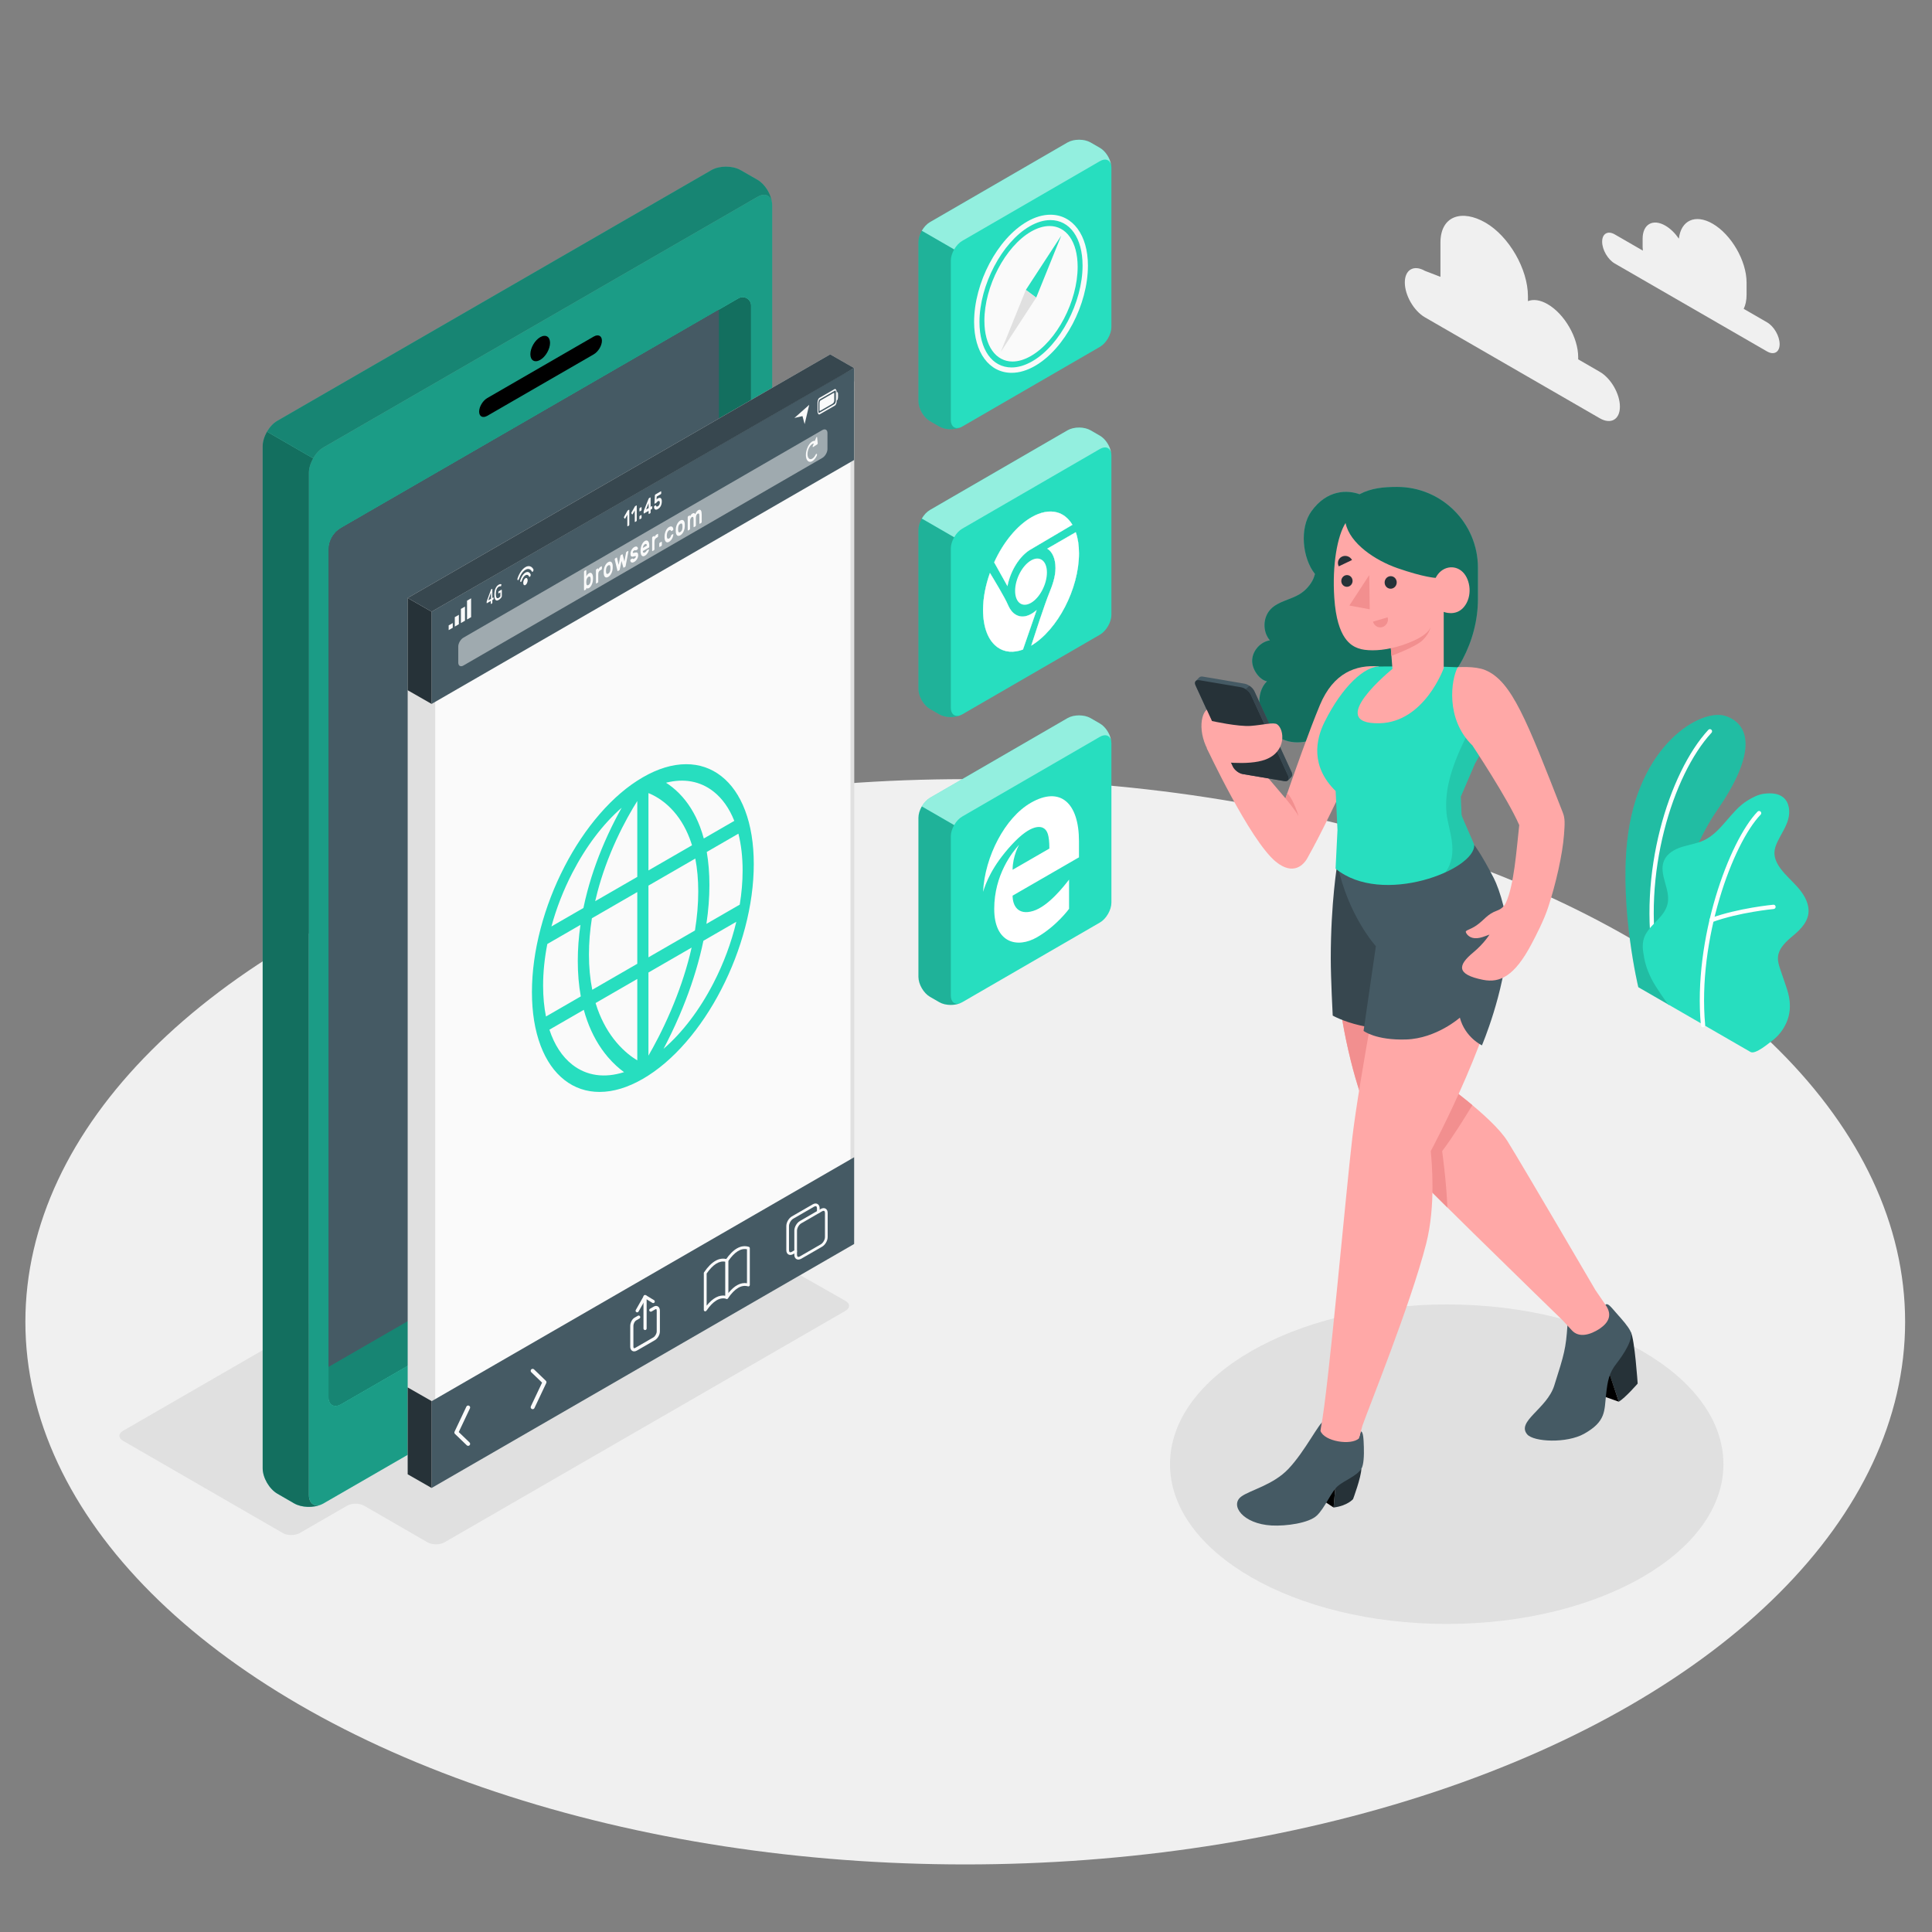 <?xml version="1.0" encoding="utf-8"?>
<!-- Generator: Adobe Illustrator 27.5.0, SVG Export Plug-In . SVG Version: 6.00 Build 0)  -->
<svg version="1.1" xmlns="http://www.w3.org/2000/svg" xmlns:xlink="http://www.w3.org/1999/xlink" x="0px" y="0px"
	 viewBox="0 0 500 500" style="enable-background:new 0 0 500 500;" xml:space="preserve">
<rect x="0" y="0" width="500" height="500" fill="#808080" stroke="none"/>
<g id="Floor">
	<ellipse id="Floor_1_" style="fill:#F0F0F0;" cx="249.806" cy="342.079" rx="243.237" ry="140.433"/>
</g>
<g id="Shadows">
	<ellipse id="Shadow_12_" style="fill:#E0E0E0;" cx="374.408" cy="378.932" rx="71.611" ry="41.345"/>
	<path id="Shadow_2_" style="fill:#E0E0E0;" d="M110.618,399.14l-16.373-9.453c-1.225-0.707-3.211-0.707-4.437,0l-12.211,7.05
		c-1.225,0.707-3.212,0.707-4.437,0l-41.345-23.871c-1.225-0.707-1.225-1.854,0-2.561l137.069-79.138
		c1.225-0.707,3.211-0.707,4.437,0l41.346,23.871c1.225,0.707,1.23,1.862,0.01,2.579l-12.231,7.189
		c-1.22,0.717-1.212,1.865,0.018,2.565l16.357,9.308c1.229,0.7,1.233,1.84,0.008,2.548L115.055,399.14
		C113.829,399.847,111.843,399.847,110.618,399.14z"/>
</g>
<g id="Clouds">
	<g id="Clouds_2_">
		<g id="XMLID_356_">
			<path id="XMLID_357_" style="fill:#F0F0F0;" d="M417.897,60.661l7.273,4.199c-0.036-0.325-0.061-0.647-0.061-0.963V61.79
				c0-3.75,2.632-5.269,5.879-3.395c1.315,0.759,2.525,1.962,3.504,3.37c0.532-4.715,4.231-6.471,8.724-3.877
				c4.858,2.805,8.796,9.626,8.796,15.236v3.152c0,1.453-0.269,2.677-0.745,3.652l6.041,3.488c1.801,1.04,3.261,3.569,3.261,5.649
				c0,2.08-1.46,2.923-3.261,1.883l-39.412-22.754c-1.801-1.04-3.261-3.569-3.261-5.649
				C414.635,60.464,416.096,59.621,417.897,60.661z"/>
		</g>
		<g id="XMLID_347_">
			<path id="XMLID_355_" style="fill:#F0F0F0;" d="M368.774,70.101l4.012,1.543v-8.838c0-7.006,5.589-8.686,11.656-5.183l0,0
				c6.068,3.503,10.986,12.023,10.986,19.029v1.283c1.377-0.549,3.154-0.336,5.098,0.786l0,0c4.366,2.521,7.906,8.652,7.906,13.693
				v0.583l5.594,3.23c2.875,1.66,5.206,5.697,5.206,9.018c0,3.32-2.331,4.666-5.206,3.006l-45.253-26.127
				c-2.875-1.66-5.206-5.697-5.206-9.018C363.567,69.787,365.898,68.441,368.774,70.101z"/>
		</g>
	</g>
</g>
<g id="Plants">
	<g id="Plants_8_">
		<g id="XMLID_1229_">
			<g id="XMLID_1988_">
				<path id="XMLID_1989_" style="fill:#27DEBF;" d="M432.024,260.118l-8.033-4.641c0,0-4.781-19.864-2.875-37.738
					c2.678-25.13,19.22-34.586,25.51-32.419c6.29,2.167,8.112,9.48-2.296,24.447C438.19,218.597,430.646,236.99,432.024,260.118z"/>
			</g>
			<g id="XMLID_1979_" style="opacity:0.15;">
				<path id="XMLID_1981_" d="M432.024,260.118l-8.033-4.641c0,0-4.781-19.864-2.875-37.738c2.678-25.13,19.22-34.586,25.51-32.419
					c6.29,2.167,8.112,9.48-2.296,24.447C438.19,218.597,430.646,236.99,432.024,260.118z"/>
			</g>
			<g id="XMLID_1877_">
				<path id="XMLID_1878_" style="fill:#FFFFFF;" d="M428.696,250.359c0.026-0.001,0.051-0.005,0.077-0.009
					c0.302-0.058,0.501-0.349,0.443-0.651c-4.403-23.179,3.694-49.225,13.721-60.063c0.209-0.225,0.195-0.579-0.031-0.787
					c-0.226-0.206-0.579-0.195-0.787,0.031c-10.209,11.036-18.465,37.507-13.997,61.027
					C428.173,250.182,428.423,250.372,428.696,250.359z"/>
			</g>
		</g>
		<g id="XMLID_992_">
			<g id="XMLID_1104_">
				<path id="XMLID_1228_" style="fill:#27DEBF;" d="M453.066,272.269c1.269,0.646,4.643-2.243,5.584-2.945
					c1.61-1.202,2.881-2.854,3.688-4.69c0.939-2.137,1.089-4.384,0.646-6.673c-0.23-1.187-0.623-2.336-1.015-3.48
					c-0.385-1.123-0.77-2.246-1.155-3.369c-0.38-1.108-0.765-2.255-0.675-3.423c0.181-2.353,2.174-4.096,3.99-5.604
					c2.008-1.668,4.077-3.84,3.923-6.654c-0.119-2.171-1.345-4.132-2.777-5.769c-1.432-1.637-3.105-3.062-4.413-4.8
					c-0.941-1.251-1.701-2.738-1.637-4.303c0.04-0.972,0.395-1.904,0.815-2.781c0.902-1.883,2.128-3.628,2.715-5.632
					c0.586-2.004,0.365-4.448-1.243-5.779c-1.32-1.093-3.202-1.16-4.904-0.961c-1.574,0.184-3.082,0.975-4.425,1.813
					c-4.344,2.71-6.627,8.132-11.273,10.283c-1.792,0.83-3.788,1.092-5.669,1.692c-1.881,0.6-3.776,1.672-4.57,3.48
					c-1.566,3.565,1.881,7.687,0.844,11.439c-0.918,3.321-4.029,4.731-5.663,7.764c-0.715,1.327-0.819,2.824-0.618,4.318
					c0.341,2.528,0.807,4.372,2.167,7.134c1.125,2.282,4.291,6.596,4.291,6.596S452.871,272.17,453.066,272.269z"/>
			</g>
			<g id="XMLID_1014_">
				<path id="XMLID_1015_" style="fill:#FFFFFF;" d="M440.771,265.861c0.008,0,0.015-0.001,0.015-0.001
					c0.314-0.029,0.539-0.301,0.512-0.607c-2.034-22.046,7.146-46.962,14.358-54.43c0.213-0.221,0.208-0.574-0.014-0.788
					c-0.222-0.213-0.574-0.206-0.788,0.014c-7.357,7.618-16.728,32.949-14.667,55.306
					C440.215,265.655,440.474,265.876,440.771,265.861z"/>
			</g>
			<g id="XMLID_1004_">
				<path id="XMLID_1011_" style="fill:#FFFFFF;" d="M442.961,238.678c0.054-0.003,0.109-0.013,0.163-0.033
					c6.987-2.552,15.815-3.385,15.902-3.393c0.307-0.029,0.532-0.3,0.504-0.606c-0.029-0.306-0.273-0.536-0.606-0.504
					c-0.09,0.009-9.057,0.854-16.182,3.457c-0.289,0.105-0.438,0.425-0.332,0.714C442.495,238.548,442.722,238.69,442.961,238.678z"
					/>
			</g>
		</g>
	</g>
</g>
<g id="Device">
	<g id="Decvice_1_">
		<g id="Device_2_">
			<g>
				<path id="XMLID_1230_" style="fill:#27DEBF;" d="M196.046,50.932L83.732,115.777c-2.091,1.215-3.793,4.162-3.793,6.582v264.526
					c0,2.42,1.703,3.405,3.793,2.191l112.314-64.845c2.091-1.215,3.794-4.162,3.794-6.582V53.123
					C199.839,50.703,198.137,49.718,196.046,50.932z M194.373,299.58c0,2.071-1.454,3.391-3.256,4.427L88.282,363.385
					c-1.792,1.036-3.256,0.199-3.256-1.882V142.237l0,0c0-2.316,1.235-4.457,3.241-5.615l102.847-59.408
					c1.448-0.837,3.259,0.209,3.259,1.881l0,0V299.58z"/>
			</g>
			<g style="opacity:0.3;">
				<path id="XMLID_600_" d="M196.046,50.932L83.732,115.777c-2.091,1.215-3.793,4.162-3.793,6.582v264.526
					c0,2.42,1.703,3.405,3.793,2.191l112.314-64.845c2.091-1.215,3.794-4.162,3.794-6.582V53.123
					C199.839,50.703,198.137,49.718,196.046,50.932z M194.373,299.58c0,2.071-1.454,3.391-3.256,4.427L88.282,363.385
					c-1.792,1.036-3.256,0.199-3.256-1.882V142.237l0,0c0-2.316,1.235-4.457,3.241-5.615l102.847-59.408
					c1.448-0.837,3.259,0.209,3.259,1.881l0,0V299.58z"/>
			</g>
			<path id="XMLID_261_" style="fill:#27DEBF;" d="M194.373,299.58c0,2.071-1.454,3.391-3.256,4.427L88.282,363.385
				c-1.792,1.036-3.256,0.199-3.256-1.882V142.237l0,0c0-2.316,1.235-4.457,3.241-5.615l102.847-59.408
				c1.448-0.837,3.259,0.209,3.259,1.881l0,0V299.58z"/>
			<path id="XMLID_398_" style="fill:#27DEBF;" d="M194.373,299.58c0,2.071-1.454,3.391-3.256,4.427L88.282,363.385
				c-1.792,1.036-3.256,0.199-3.256-1.882V142.237l0,0c0-2.316,1.235-4.457,3.241-5.615l102.847-59.408
				c1.448-0.837,3.259,0.209,3.259,1.881l0,0V299.58z"/>
			<path id="XMLID_603_" style="opacity:0.5;" d="M194.373,299.58c0,2.071-1.454,3.391-3.256,4.427L88.282,363.385
				c-1.792,1.036-3.256,0.199-3.256-1.882V142.237l0,0c0-2.316,1.235-4.457,3.241-5.615l102.847-59.408
				c1.448-0.837,3.259,0.209,3.259,1.881l0,0V299.58z"/>
			<path style="fill:#27DEBF;" d="M88.282,363.385l102.835-59.378c0.734-0.422,1.402-0.895,1.946-1.442L85.026,240.19v121.313
				C85.026,363.584,86.49,364.421,88.282,363.385z"/>
			<path style="opacity:0.4;" d="M88.282,363.385l102.835-59.378c0.734-0.422,1.402-0.895,1.946-1.442L85.026,240.19v121.313
				C85.026,363.584,86.49,364.421,88.282,363.385z"/>
			<path style="fill:#455A64;" d="M186.049,292.874V80.14l-97.782,56.482c-2.006,1.159-3.241,3.299-3.241,5.615v211.516
				l97.767-56.452C184.595,296.265,186.049,294.945,186.049,292.874z"/>
			<g>
				<path id="XMLID_1226_" style="fill:#27DEBF;" d="M83.259,389.314c-2.106,0.968-5.172,0.884-7.128-0.235l-4.344-2.511
					c-2.106-1.213-3.808-4.147-3.808-6.582v-264.51c0-0.921,0.244-1.899,0.658-2.84c0.132-0.31,0.282-0.611,0.451-0.912
					c0.009,0,0.009-0.009,0.009-0.009l11.951,6.902h0.009c-0.254,0.451-0.48,0.922-0.658,1.392c-0.292,0.79-0.461,1.598-0.461,2.351
					v264.529C79.939,389.116,81.388,390.132,83.259,389.314z"/>
			</g>
			<g style="opacity:0.5;">
				<path id="XMLID_921_" d="M83.259,389.314c-2.106,0.968-5.172,0.884-7.128-0.235l-4.344-2.511
					c-2.106-1.213-3.808-4.147-3.808-6.582v-264.51c0-0.921,0.244-1.899,0.658-2.84c0.132-0.31,0.282-0.611,0.451-0.912
					c0.009,0,0.009-0.009,0.009-0.009l11.951,6.902h0.009c-0.254,0.451-0.48,0.922-0.658,1.392c-0.292,0.79-0.461,1.598-0.461,2.351
					v264.529C79.939,389.116,81.388,390.132,83.259,389.314z"/>
			</g>
			<path id="XMLID_1223_" style="fill:#263238;" d="M142.378,339.308L142.378,339.308c1.943,0,2.153,2.179,2.153,3.116
				c0,3.388-2.479,7.682-5.413,9.377c-0.751,0.434-1.476,0.663-2.096,0.663c-1.943,0-2.153-2.179-2.153-3.116
				c0-3.389,2.479-7.683,5.414-9.377C141.033,339.537,141.758,339.308,142.378,339.308 M142.377,338.143
				c-0.806,0-1.716,0.263-2.678,0.819c-3.312,1.912-5.996,6.562-5.996,10.385c0,2.713,1.35,4.281,3.318,4.281
				c0.806,0,1.716-0.263,2.678-0.819c3.312-1.912,5.996-6.561,5.996-10.385C145.695,339.711,144.345,338.143,142.377,338.143
				L142.377,338.143z"/>
			<g id="XMLID_1204_">
				<path id="XMLID_1222_" d="M139.805,87.261c1.406-0.812,2.546-0.153,2.546,1.47c0,1.624-1.14,3.598-2.546,4.41
					c-1.406,0.812-2.546,0.154-2.546-1.47C137.259,90.048,138.399,88.073,139.805,87.261z"/>
				<path id="XMLID_1205_" d="M126.123,103.006l27.532-15.904c1.173-0.677,2.124-0.196,2.124,1.074c0,1.271-0.951,2.849-2.123,3.526
					l-27.533,15.904c-1.173,0.677-2.123,0.196-2.123-1.074C123.999,105.262,124.95,103.683,126.123,103.006z"/>
			</g>
			<g>
				<path id="XMLID_1203_" style="fill:#27DEBF;" d="M199.802,52.52c-0.273-1.975-1.853-2.689-3.752-1.589L83.729,115.777
					c-1.044,0.602-1.993,1.646-2.68,2.84l-11.951-6.902c0.696-1.194,1.636-2.219,2.689-2.821L184.09,44.038
					c2.088-1.213,5.491-1.213,7.598,0l4.363,2.501C197.969,47.659,199.558,50.226,199.802,52.52z"/>
			</g>
			<g style="opacity:0.4;">
				<path id="XMLID_920_" d="M199.802,52.52c-0.273-1.975-1.853-2.689-3.752-1.589L83.729,115.777
					c-1.044,0.602-1.993,1.646-2.68,2.84l-11.951-6.902c0.696-1.194,1.636-2.219,2.689-2.821L184.09,44.038
					c2.088-1.213,5.491-1.213,7.598,0l4.363,2.501C197.969,47.659,199.558,50.226,199.802,52.52z"/>
			</g>
		</g>
	</g>
</g>
<g id="Screen">
	<g>
		<g>
			<polygon style="fill:#E0E0E0;" points="214.853,91.709 105.506,154.758 105.506,381.543 111.699,385.086 221.045,321.939 
				221.045,95.252 			"/>
			<g id="XMLID_266_">
				<path style="fill:#FAFAFA;" d="M113.502,383.167c-0.835,0-1.334-0.694-1.334-1.857V162.044c0-2.142,1.152-4.138,3.007-5.209
					l102.846-59.408c0.266-0.154,0.552-0.232,0.849-0.232c0.821,0,1.707,0.652,1.707,1.707v220.485c0,1.58-0.931,2.819-3.021,4.02
					L114.72,382.786C114.289,383.035,113.868,383.167,113.502,383.167z"/>
				<path style="fill:#E0E0E0;" d="M218.87,97.664c0.595,0,1.237,0.473,1.237,1.238v220.485c0,1.392-0.859,2.507-2.787,3.614
					L114.485,382.38c-0.36,0.208-0.7,0.318-0.983,0.318c-0.753,0-0.866-0.87-0.866-1.388V162.044c0-1.975,1.062-3.815,2.772-4.803
					l102.847-59.408C218.45,97.721,218.656,97.664,218.87,97.664 M218.87,96.726c-0.362,0-0.733,0.092-1.083,0.295L114.94,156.429
					c-2.006,1.158-3.241,3.299-3.241,5.615V381.31c0,1.476,0.736,2.326,1.804,2.326c0.438,0,0.931-0.143,1.452-0.444l102.835-59.378
					c1.802-1.035,3.256-2.356,3.256-4.427V98.902C221.045,97.634,220.004,96.726,218.87,96.726L218.87,96.726z"/>
			</g>
			<path style="fill:#455A64;" d="M217.786,97.021l-106.088,61.28v23.874l109.347-63.131V95.252
				C221.045,95.252,219.235,96.184,217.786,97.021z"/>
			<path style="fill:#455A64;" d="M111.699,362.631v22.455l109.347-63.147c0,0,0-0.481,0-2.552V299.5L111.699,362.631z"/>
			<polygon style="fill:#263238;" points="105.506,178.632 111.699,182.175 111.699,158.301 105.506,154.758 			"/>
			<polygon style="fill:#37474F;" points="221.045,95.252 214.853,91.709 105.506,154.758 111.699,158.301 			"/>
			<polygon style="fill:#263238;" points="111.699,362.603 105.506,359.06 105.506,381.543 111.699,385.086 			"/>
		</g>
		<g>
			<g id="XMLID_592_">
				<path id="XMLID_596_" style="fill:#FAFAFA;" d="M127.045,156.292c-0.017-0.02-0.027-0.063-0.027-0.129v-0.633l-0.989,0.572
					c-0.054,0.031-0.081,0.002-0.081-0.088v-0.227c0-0.051,0.003-0.093,0.009-0.125c0.007-0.031,0.018-0.072,0.035-0.122
					l1.052-2.872c0.019-0.052,0.036-0.089,0.05-0.112c0.014-0.024,0.037-0.045,0.068-0.062l0.138-0.079
					c0.042-0.025,0.071-0.026,0.091-0.003c0.018,0.022,0.028,0.069,0.028,0.139v2.209l0.218-0.126
					c0.042-0.024,0.071-0.026,0.087-0.004c0.017,0.023,0.025,0.069,0.025,0.139v0.151c0,0.067-0.008,0.119-0.025,0.158
					c-0.016,0.039-0.045,0.071-0.087,0.095l-0.218,0.127v0.632c0,0.067-0.009,0.12-0.027,0.16c-0.018,0.039-0.049,0.072-0.092,0.098
					l-0.166,0.095C127.092,156.309,127.063,156.312,127.045,156.292z M127.084,154.954v-1.576l-0.718,1.99L127.084,154.954z"/>
				<path id="XMLID_594_" style="fill:#FAFAFA;" d="M128.22,155.231c-0.194-0.229-0.291-0.66-0.291-1.292
					c0-0.629,0.097-1.171,0.292-1.626c0.195-0.455,0.468-0.783,0.819-0.986c0.142-0.082,0.274-0.133,0.397-0.151
					c0.123-0.02,0.225-0.005,0.306,0.045c0.019,0.011,0.028,0.03,0.028,0.056c0,0.018-0.004,0.043-0.012,0.073l-0.09,0.33
					c-0.013,0.04-0.025,0.065-0.038,0.073c-0.007,0.003-0.02,0.002-0.041-0.004c-0.142-0.059-0.31-0.032-0.506,0.081
					c-0.237,0.137-0.424,0.363-0.559,0.68c-0.135,0.318-0.203,0.718-0.203,1.203c0,0.489,0.066,0.814,0.197,0.974
					c0.131,0.161,0.311,0.175,0.54,0.044c0.083-0.048,0.164-0.106,0.243-0.177c0.079-0.07,0.144-0.141,0.194-0.214v-1.027
					l-0.412,0.238c-0.042,0.025-0.071,0.026-0.087,0.004c-0.017-0.022-0.025-0.067-0.025-0.138v-0.144
					c0-0.07,0.008-0.124,0.025-0.161c0.016-0.038,0.045-0.068,0.087-0.093l0.659-0.38c0.046-0.026,0.079-0.025,0.098,0.002
					c0.02,0.027,0.03,0.082,0.03,0.163v1.465c0,0.055-0.003,0.099-0.01,0.13c-0.006,0.032-0.02,0.064-0.04,0.099
					c-0.191,0.325-0.452,0.582-0.781,0.773C128.687,155.471,128.413,155.46,128.22,155.231z"/>
			</g>
			<g id="XMLID_488_">
				<path id="XMLID_496_" style="fill:#FAFAFA;" d="M216.367,100.839c-0.112-0.164-0.25-0.208-0.392-0.126l-3.943,2.267
					c-0.256,0.147-0.456,0.673-0.456,1.197v2.216c0,0.292,0.061,0.543,0.172,0.707c0.047,0.07,0.101,0.119,0.159,0.145
					c0.075,0.034,0.153,0.027,0.233-0.019l3.943-2.267c0.256-0.148,0.456-0.673,0.456-1.198v-2.216
					C216.538,101.254,216.478,101.003,216.367,100.839z M211.855,106.815c-0.04-0.059-0.063-0.178-0.063-0.324v-2.216
					c0-0.386,0.159-0.804,0.347-0.912l3.943-2.268c0.046-0.026,0.089-0.032,0.125-0.016c0.02,0.009,0.036,0.023,0.051,0.045
					c0.04,0.059,0.063,0.178,0.063,0.323v2.216c0,0.387-0.159,0.805-0.347,0.913l-3.943,2.268
					C211.96,106.887,211.897,106.876,211.855,106.815z"/>
				<g id="XMLID_494_">
					<path id="XMLID_495_" style="fill:#FAFAFA;" d="M215.899,101.768v1.888c0,0.35-0.187,0.674-0.491,0.848l-3.21,1.84
						c-0.053,0.031-0.12-0.008-0.12-0.069v-1.95c0-0.282,0.124-0.601,0.258-0.678l3.416-1.963
						C215.817,101.646,215.899,101.693,215.899,101.768z"/>
				</g>
				<g id="XMLID_490_">
					<path id="XMLID_493_" style="fill:#FAFAFA;" d="M216.686,101.475c0.109-0.065,0.198,0.252,0.198,0.707v0.412
						c0,0.455-0.09,0.884-0.2,0.959l-0.2,0.135l0.005-2.096C216.488,101.592,216.576,101.54,216.686,101.475z"/>
				</g>
			</g>
			<g id="XMLID_373_">
				<g id="XMLID_439_">
					<path id="XMLID_486_" style="fill:#FAFAFA;" d="M136.559,150.184c0,0.488-0.257,1.033-0.574,1.216
						c-0.317,0.183-0.574-0.064-0.574-0.552c0-0.488,0.257-1.033,0.574-1.216C136.302,149.448,136.559,149.695,136.559,150.184z"/>
				</g>
				<g id="XMLID_435_">
					<g id="XMLID_436_">
						<path id="XMLID_437_" style="fill:#FAFAFA;" d="M135.984,148.184c-0.578,0.334-1.081,1.124-1.336,2.004
							c-0.052,0.179-0.025,0.349,0.061,0.403l0.001,0.001c0.109,0.068,0.27-0.073,0.334-0.299c0.178-0.623,0.533-1.18,0.94-1.415
							c0.408-0.235,0.762-0.087,0.94,0.33c0.064,0.152,0.226,0.108,0.335-0.088l0.001-0.002c0.086-0.154,0.112-0.353,0.06-0.472
							C137.066,148.06,136.563,147.85,135.984,148.184z"/>
					</g>
				</g>
				<g id="XMLID_418_">
					<g id="XMLID_420_">
						<path id="XMLID_433_" style="fill:#FAFAFA;" d="M135.984,146.769c-0.86,0.497-1.617,1.626-2.05,2.918
							c-0.064,0.19-0.046,0.382,0.047,0.441l0.002,0.001c0.105,0.067,0.257-0.064,0.329-0.28c0.351-1.056,0.969-1.98,1.672-2.386
							c0.703-0.406,1.323-0.197,1.674,0.454c0.072,0.133,0.224,0.089,0.329-0.1l0,0c0.093-0.166,0.111-0.378,0.048-0.495
							C137.606,146.528,136.846,146.271,135.984,146.769z"/>
					</g>
				</g>
			</g>
			<g>
				<path style="fill:#FAFAFA;" d="M161.491,133.98c-0.018-0.025-0.025-0.059-0.021-0.105c0.004-0.045,0.017-0.088,0.04-0.128
					l0.824-1.476c0.021-0.035,0.041-0.069,0.063-0.103c0.022-0.034,0.045-0.058,0.07-0.073l0.296-0.171
					c0.028-0.016,0.052-0.014,0.072,0.005c0.02,0.019,0.03,0.05,0.03,0.094v3.779c0,0.042-0.01,0.086-0.03,0.128
					c-0.021,0.043-0.044,0.072-0.072,0.089l-0.308,0.178c-0.028,0.016-0.051,0.015-0.072-0.005c-0.02-0.019-0.031-0.05-0.031-0.093
					v-2.889l-0.539,0.961c-0.022,0.04-0.047,0.065-0.074,0.075c-0.026,0.01-0.05,0.002-0.07-0.021L161.491,133.98z"/>
				<path style="fill:#FAFAFA;" d="M163.413,132.87c-0.018-0.024-0.025-0.059-0.021-0.105c0.003-0.044,0.016-0.087,0.039-0.128
					l0.825-1.476c0.02-0.035,0.041-0.07,0.063-0.104c0.021-0.033,0.045-0.058,0.07-0.072l0.296-0.171
					c0.028-0.016,0.052-0.015,0.073,0.005c0.02,0.02,0.03,0.051,0.03,0.093v3.779c0,0.043-0.01,0.086-0.03,0.128
					c-0.021,0.043-0.045,0.073-0.073,0.089l-0.307,0.178c-0.029,0.016-0.052,0.014-0.072-0.005c-0.02-0.019-0.03-0.05-0.03-0.093
					v-2.889l-0.539,0.961c-0.023,0.04-0.048,0.065-0.074,0.075c-0.027,0.01-0.05,0.003-0.07-0.021L163.413,132.87z"/>
				<path style="fill:#FAFAFA;" d="M165.935,131.251c0.028-0.017,0.052-0.014,0.073,0.005c0.02,0.02,0.03,0.051,0.03,0.094v0.573
					c0,0.043-0.01,0.086-0.03,0.129c-0.021,0.044-0.045,0.072-0.073,0.089l-0.353,0.204c-0.028,0.016-0.052,0.015-0.073-0.005
					c-0.02-0.019-0.03-0.051-0.03-0.093v-0.573c0-0.043,0.01-0.086,0.03-0.129c0.021-0.042,0.045-0.072,0.073-0.088L165.935,131.251
					z M165.935,133.298c0.028-0.016,0.052-0.014,0.073,0.005c0.02,0.02,0.03,0.051,0.03,0.094v0.573c0,0.043-0.01,0.086-0.03,0.128
					c-0.021,0.043-0.045,0.072-0.073,0.089l-0.353,0.204c-0.028,0.016-0.052,0.015-0.073-0.005c-0.02-0.019-0.03-0.051-0.03-0.093
					v-0.574c0-0.043,0.01-0.086,0.03-0.129c0.021-0.042,0.045-0.072,0.073-0.088L165.935,133.298z"/>
				<path style="fill:#FAFAFA;" d="M167.964,133.015c-0.028,0.016-0.052,0.015-0.073-0.005c-0.02-0.019-0.03-0.051-0.03-0.093
					v-0.708l-1.178,0.68c-0.028,0.016-0.052,0.015-0.072-0.005c-0.021-0.019-0.031-0.051-0.031-0.094v-0.415
					c0-0.055,0.008-0.107,0.025-0.158c0.017-0.051,0.037-0.106,0.059-0.165l1.163-2.906c0.051-0.127,0.103-0.206,0.155-0.236
					l0.289-0.167c0.028-0.016,0.052-0.014,0.073,0.005c0.02,0.02,0.03,0.05,0.03,0.094v2.339l0.327-0.189
					c0.027-0.016,0.052-0.014,0.072,0.005c0.021,0.019,0.03,0.051,0.03,0.094v0.416c0,0.042-0.01,0.086-0.03,0.128
					c-0.02,0.043-0.045,0.072-0.072,0.088l-0.327,0.189v0.708c0,0.042-0.01,0.086-0.03,0.128c-0.021,0.043-0.045,0.072-0.073,0.089
					L167.964,133.015z M167.861,131.477v-1.252l-0.65,1.627L167.861,131.477z"/>
				<path style="fill:#FAFAFA;" d="M169.49,128.197c0-0.043,0.01-0.085,0.031-0.128c0.02-0.043,0.044-0.072,0.072-0.089l1.428-0.824
					c0.029-0.017,0.052-0.015,0.072,0.005c0.02,0.02,0.031,0.05,0.031,0.094v0.416c0,0.042-0.011,0.086-0.031,0.128
					c-0.021,0.043-0.044,0.072-0.072,0.089l-1.067,0.616l-0.042,0.773c0.068-0.082,0.136-0.147,0.203-0.194
					c0.067-0.046,0.122-0.083,0.165-0.107c0.142-0.082,0.274-0.129,0.395-0.14c0.122-0.012,0.227,0.014,0.316,0.078
					c0.089,0.064,0.158,0.165,0.208,0.304c0.051,0.138,0.076,0.316,0.076,0.535c0,0.25-0.026,0.478-0.078,0.685
					c-0.052,0.207-0.123,0.395-0.213,0.561c-0.09,0.167-0.195,0.312-0.317,0.434c-0.122,0.123-0.251,0.224-0.387,0.303
					c-0.175,0.101-0.325,0.156-0.45,0.167c-0.126,0.01-0.23-0.015-0.312-0.075c-0.082-0.06-0.145-0.147-0.186-0.261
					c-0.042-0.114-0.066-0.246-0.07-0.395c-0.003-0.045,0.007-0.089,0.028-0.13c0.022-0.042,0.046-0.07,0.074-0.087l0.308-0.177
					c0.025-0.015,0.048-0.015,0.068-0.002c0.02,0.014,0.034,0.04,0.042,0.078c0.015,0.082,0.039,0.141,0.072,0.178
					c0.033,0.038,0.071,0.061,0.114,0.069c0.043,0.009,0.091,0.003,0.145-0.016c0.053-0.019,0.109-0.046,0.167-0.079
					c0.145-0.083,0.26-0.21,0.349-0.383c0.089-0.172,0.133-0.363,0.133-0.573c0-0.176-0.045-0.297-0.133-0.362
					c-0.089-0.066-0.204-0.059-0.349,0.02c-0.076,0.044-0.136,0.087-0.18,0.131c-0.045,0.043-0.081,0.085-0.109,0.124
					c-0.027,0.039-0.053,0.075-0.076,0.105c-0.023,0.031-0.052,0.057-0.087,0.077l-0.35,0.202c-0.027,0.016-0.052,0.015-0.072-0.005
					c-0.02-0.019-0.03-0.051-0.03-0.094L169.49,128.197z"/>
			</g>
			<g>
				<polygon style="fill:#FAFAFA;" points="116.115,163.073 116.115,161.854 117.171,161.244 117.171,162.463 				"/>
				<polygon style="fill:#FAFAFA;" points="117.699,162.158 117.699,159.72 118.755,159.111 118.755,161.549 				"/>
				<polygon style="fill:#FAFAFA;" points="119.283,161.244 119.283,157.587 120.339,156.977 120.339,160.635 				"/>
				<polygon style="fill:#FAFAFA;" points="120.867,160.329 120.867,155.453 121.923,154.843 121.923,159.719 				"/>
			</g>
			<polygon style="fill:#FAFAFA;" points="205.587,108.175 209.422,104.772 208.239,109.76 207.68,107.685 			"/>
		</g>
		<g>
			<path style="opacity:0.5;fill:#FAFAFA;" d="M119.926,165.031l92.891-53.729c0.735-0.425,1.33-0.081,1.33,0.767v4.135
				c0,0.849-0.596,1.881-1.33,2.306l-92.891,53.728c-0.735,0.425-1.33,0.081-1.33-0.767v-4.134
				C118.596,166.489,119.192,165.456,119.926,165.031z"/>
			<g>
				<path style="fill:#FAFAFA;" d="M152.436,148.344c0.154-0.089,0.292-0.123,0.417-0.102c0.125,0.02,0.231,0.081,0.319,0.185
					c0.087,0.104,0.156,0.24,0.207,0.414c0.051,0.171,0.079,0.364,0.085,0.578c0.003,0.07,0.005,0.152,0.005,0.246
					c0,0.094-0.002,0.178-0.005,0.251c-0.006,0.221-0.034,0.447-0.085,0.679c-0.051,0.23-0.12,0.446-0.207,0.651
					c-0.088,0.205-0.194,0.389-0.319,0.554c-0.125,0.164-0.263,0.29-0.417,0.379c-0.096,0.055-0.181,0.09-0.256,0.104
					c-0.075,0.016-0.142,0.018-0.198,0.009c-0.057-0.01-0.106-0.028-0.146-0.055c-0.04-0.026-0.072-0.053-0.097-0.082v0.163
					c0,0.052-0.012,0.104-0.037,0.157c-0.024,0.052-0.054,0.088-0.087,0.107l-0.351,0.203c-0.034,0.019-0.063,0.017-0.088-0.007
					c-0.024-0.024-0.036-0.062-0.036-0.114v-4.661c0-0.052,0.012-0.104,0.036-0.156c0.025-0.052,0.054-0.088,0.088-0.107
					l0.351-0.203c0.033-0.019,0.063-0.017,0.087,0.007c0.025,0.023,0.037,0.061,0.037,0.113v1.513
					c0.025-0.056,0.057-0.122,0.097-0.194c0.04-0.073,0.089-0.147,0.146-0.223c0.056-0.074,0.123-0.149,0.198-0.22
					C152.255,148.462,152.34,148.399,152.436,148.344z M152.865,149.816c-0.019-0.297-0.08-0.482-0.185-0.557
					c-0.104-0.075-0.232-0.069-0.383,0.018c-0.151,0.087-0.277,0.231-0.38,0.433c-0.103,0.201-0.162,0.43-0.178,0.685
					c-0.006,0.075-0.009,0.167-0.009,0.275c0,0.11,0.003,0.196,0.009,0.264c0.016,0.247,0.075,0.41,0.178,0.488
					c0.103,0.077,0.229,0.073,0.38-0.014c0.151-0.087,0.279-0.229,0.383-0.424c0.105-0.196,0.166-0.452,0.185-0.771
					C152.874,150.076,152.874,149.943,152.865,149.816z"/>
				<path style="fill:#FAFAFA;" d="M155.348,147.587c-0.184,0.106-0.318,0.246-0.399,0.419c-0.081,0.172-0.122,0.401-0.122,0.685
					v1.847c0,0.052-0.012,0.104-0.037,0.156c-0.025,0.052-0.054,0.088-0.088,0.108l-0.351,0.202
					c-0.033,0.02-0.063,0.018-0.087-0.006c-0.024-0.024-0.036-0.062-0.036-0.114v-3.312c0-0.052,0.012-0.104,0.036-0.156
					c0.024-0.052,0.054-0.088,0.087-0.107l0.351-0.203c0.034-0.019,0.063-0.017,0.088,0.007c0.025,0.023,0.037,0.061,0.037,0.113
					v0.164c0.08-0.16,0.165-0.297,0.256-0.412c0.09-0.112,0.21-0.212,0.357-0.298l0.208-0.12c0.034-0.019,0.063-0.017,0.087,0.007
					c0.026,0.023,0.038,0.061,0.038,0.113v0.47c0,0.052-0.012,0.104-0.038,0.156c-0.024,0.051-0.053,0.087-0.087,0.106
					L155.348,147.587z"/>
				<path style="fill:#FAFAFA;" d="M157.406,145.475c0.169-0.097,0.322-0.146,0.459-0.144c0.137,0.001,0.256,0.045,0.355,0.129
					c0.101,0.084,0.18,0.203,0.24,0.358c0.06,0.155,0.094,0.339,0.104,0.55c0.003,0.042,0.004,0.096,0.004,0.162
					c0,0.066,0,0.132,0,0.199c0,0.066,0,0.131,0,0.195c0,0.064-0.001,0.118-0.004,0.162c-0.012,0.226-0.048,0.449-0.106,0.672
					c-0.059,0.224-0.137,0.433-0.238,0.631c-0.099,0.197-0.218,0.376-0.355,0.535c-0.137,0.16-0.29,0.288-0.459,0.386
					c-0.169,0.098-0.322,0.146-0.459,0.144c-0.137-0.001-0.255-0.042-0.355-0.125c-0.1-0.083-0.179-0.201-0.237-0.357
					c-0.059-0.155-0.095-0.338-0.107-0.548c-0.002-0.042-0.005-0.094-0.007-0.156c-0.001-0.064-0.001-0.128-0.001-0.194
					c0-0.068,0-0.134,0.001-0.2c0.002-0.068,0.005-0.124,0.007-0.168c0.01-0.223,0.044-0.447,0.104-0.67
					c0.06-0.225,0.14-0.436,0.24-0.636c0.1-0.2,0.218-0.38,0.355-0.539C157.083,145.701,157.237,145.572,157.406,145.475z
					 M157.965,146.75c-0.01-0.141-0.032-0.25-0.068-0.326c-0.035-0.078-0.079-0.129-0.131-0.156
					c-0.052-0.026-0.109-0.032-0.17-0.018c-0.062,0.014-0.125,0.04-0.19,0.077c-0.064,0.037-0.127,0.085-0.189,0.141
					c-0.061,0.058-0.118,0.13-0.17,0.216c-0.053,0.087-0.096,0.189-0.132,0.306c-0.035,0.118-0.058,0.253-0.067,0.405
					c-0.003,0.04-0.005,0.088-0.007,0.146c-0.001,0.058-0.002,0.117-0.002,0.179c0,0.062,0.001,0.122,0.002,0.18
					c0.002,0.058,0.004,0.103,0.007,0.134c0.009,0.142,0.032,0.251,0.067,0.328c0.036,0.076,0.079,0.128,0.132,0.154
					c0.052,0.026,0.109,0.034,0.17,0.019c0.062-0.015,0.125-0.04,0.189-0.077c0.065-0.038,0.128-0.085,0.19-0.142
					c0.061-0.056,0.118-0.128,0.17-0.215c0.052-0.087,0.096-0.189,0.131-0.307c0.036-0.117,0.058-0.252,0.068-0.404
					c0.002-0.035,0.004-0.082,0.004-0.141c0-0.059,0-0.12,0-0.181c0-0.062,0-0.121,0-0.178
					C157.969,146.833,157.967,146.787,157.965,146.75z"/>
				<path style="fill:#FAFAFA;" d="M161.601,145.326l0.416-2.272c0.009-0.043,0.022-0.088,0.039-0.136
					c0.017-0.048,0.047-0.084,0.09-0.11l0.351-0.202c0.034-0.02,0.062-0.017,0.087,0.006c0.025,0.024,0.037,0.062,0.037,0.114
					c0,0.02-0.002,0.036-0.005,0.053l-0.696,3.677c-0.009,0.048-0.023,0.096-0.041,0.145c-0.019,0.049-0.05,0.085-0.093,0.111
					l-0.351,0.202c-0.042,0.024-0.073,0.023-0.089-0.006c-0.017-0.028-0.032-0.059-0.044-0.095l-0.448-1.638l-0.447,2.155
					c-0.012,0.05-0.027,0.098-0.044,0.146c-0.016,0.048-0.047,0.084-0.09,0.109l-0.351,0.203c-0.042,0.024-0.073,0.023-0.092-0.004
					c-0.018-0.028-0.032-0.06-0.041-0.098l-0.696-2.872c-0.004-0.014-0.006-0.028-0.006-0.048c0-0.052,0.013-0.104,0.038-0.156
					c0.024-0.052,0.053-0.088,0.087-0.108l0.351-0.202c0.043-0.025,0.073-0.023,0.09,0.005c0.016,0.029,0.03,0.059,0.039,0.091
					l0.415,1.793l0.443-2.288c0.006-0.041,0.021-0.088,0.043-0.139c0.024-0.052,0.052-0.087,0.086-0.106l0.351-0.203
					c0.034-0.019,0.062-0.017,0.085,0.008c0.023,0.025,0.038,0.054,0.044,0.089L161.601,145.326z"/>
				<path style="fill:#FAFAFA;" d="M164.565,144.049c0-0.052-0.011-0.088-0.032-0.11c-0.021-0.02-0.06-0.029-0.113-0.026
					c-0.054,0.002-0.126,0.016-0.215,0.038c-0.089,0.024-0.203,0.051-0.341,0.084c-0.135,0.031-0.248,0.036-0.337,0.016
					c-0.089-0.019-0.16-0.06-0.214-0.124c-0.054-0.064-0.092-0.15-0.114-0.258c-0.021-0.108-0.032-0.233-0.032-0.376
					c0-0.142,0.022-0.294,0.065-0.456c0.043-0.162,0.105-0.32,0.187-0.473c0.081-0.154,0.181-0.297,0.297-0.431
					c0.117-0.134,0.251-0.244,0.401-0.332c0.151-0.086,0.285-0.138,0.404-0.154c0.119-0.017,0.219-0.006,0.302,0.031
					c0.083,0.037,0.148,0.099,0.194,0.183c0.046,0.084,0.072,0.182,0.078,0.292c0.004,0.05-0.008,0.102-0.034,0.155
					c-0.026,0.053-0.056,0.089-0.09,0.109l-0.356,0.205c-0.045,0.027-0.08,0.033-0.103,0.021c-0.023-0.013-0.048-0.028-0.076-0.046
					c-0.028-0.016-0.065-0.025-0.111-0.024c-0.046,0-0.115,0.027-0.208,0.08c-0.091,0.054-0.173,0.122-0.244,0.206
					c-0.071,0.084-0.106,0.18-0.106,0.288c0,0.053,0.008,0.091,0.026,0.117c0.016,0.025,0.048,0.039,0.097,0.04
					c0.047,0.001,0.113-0.007,0.198-0.025c0.084-0.019,0.194-0.046,0.329-0.08c0.274-0.068,0.467-0.04,0.579,0.087
					c0.112,0.127,0.168,0.333,0.168,0.617c0,0.142-0.022,0.293-0.069,0.455c-0.046,0.161-0.112,0.321-0.2,0.477
					c-0.088,0.158-0.196,0.306-0.323,0.443c-0.128,0.138-0.272,0.253-0.431,0.345c-0.163,0.094-0.307,0.147-0.431,0.16
					c-0.125,0.013-0.231-0.003-0.317-0.048c-0.085-0.045-0.152-0.114-0.198-0.205c-0.046-0.091-0.071-0.193-0.073-0.305
					c-0.004-0.05,0.007-0.102,0.034-0.156c0.026-0.052,0.056-0.088,0.09-0.108l0.355-0.206c0.046-0.026,0.081-0.029,0.103-0.009
					c0.024,0.019,0.05,0.043,0.079,0.067c0.03,0.026,0.07,0.041,0.122,0.044c0.053,0.002,0.131-0.026,0.236-0.086
					c0.046-0.026,0.093-0.059,0.143-0.096c0.049-0.039,0.094-0.08,0.136-0.126c0.041-0.045,0.076-0.093,0.104-0.145
					C164.551,144.153,164.565,144.101,164.565,144.049z"/>
				<path style="fill:#FAFAFA;" d="M165.769,142.566c0-0.266,0.026-0.53,0.079-0.796c0.052-0.264,0.127-0.512,0.226-0.74
					c0.098-0.23,0.217-0.435,0.357-0.616c0.14-0.18,0.296-0.32,0.468-0.419c0.173-0.099,0.328-0.141,0.469-0.125
					c0.139,0.017,0.259,0.078,0.357,0.184c0.098,0.108,0.175,0.254,0.228,0.444c0.054,0.19,0.081,0.404,0.081,0.646v0.32
					c0,0.052-0.012,0.104-0.037,0.155c-0.025,0.053-0.054,0.089-0.088,0.108l-1.542,0.889c0,0.11,0.015,0.197,0.045,0.263
					c0.029,0.066,0.068,0.113,0.117,0.141c0.05,0.028,0.106,0.039,0.171,0.03c0.064-0.008,0.131-0.033,0.198-0.072
					c0.099-0.057,0.179-0.118,0.24-0.184c0.062-0.067,0.112-0.135,0.153-0.206c0.033-0.057,0.061-0.099,0.083-0.126
					c0.021-0.026,0.05-0.05,0.087-0.072l0.369-0.213c0.034-0.019,0.064-0.018,0.09,0.005c0.026,0.023,0.037,0.062,0.035,0.115
					c-0.004,0.068-0.027,0.167-0.072,0.297c-0.044,0.13-0.112,0.27-0.201,0.422c-0.089,0.15-0.199,0.298-0.329,0.444
					c-0.131,0.148-0.282,0.27-0.455,0.37c-0.172,0.1-0.328,0.144-0.468,0.132s-0.259-0.074-0.357-0.188
					c-0.099-0.114-0.174-0.272-0.226-0.477C165.795,143.094,165.769,142.85,165.769,142.566z M166.899,140.846
					c-0.089,0.051-0.165,0.117-0.228,0.193c-0.064,0.076-0.116,0.159-0.159,0.248c-0.043,0.088-0.076,0.178-0.099,0.27
					c-0.024,0.092-0.038,0.174-0.045,0.25l1.044-0.602c-0.006-0.068-0.017-0.136-0.035-0.204c-0.016-0.069-0.044-0.124-0.083-0.166
					c-0.038-0.042-0.089-0.064-0.151-0.068C167.079,140.763,166.998,140.789,166.899,140.846z"/>
				<path style="fill:#FAFAFA;" d="M169.891,139.19c-0.185,0.106-0.318,0.246-0.399,0.42c-0.082,0.172-0.123,0.4-0.123,0.684v1.847
					c0,0.052-0.012,0.104-0.037,0.156c-0.024,0.052-0.053,0.088-0.087,0.108l-0.351,0.202c-0.034,0.02-0.063,0.018-0.087-0.006
					c-0.025-0.024-0.037-0.062-0.037-0.114v-3.311c0-0.052,0.012-0.104,0.037-0.156c0.024-0.052,0.053-0.088,0.087-0.107
					l0.351-0.203c0.034-0.019,0.063-0.017,0.087,0.007c0.025,0.023,0.037,0.061,0.037,0.113v0.163
					c0.08-0.159,0.166-0.296,0.257-0.411c0.09-0.113,0.209-0.213,0.357-0.298l0.207-0.12c0.034-0.019,0.064-0.017,0.088,0.007
					c0.025,0.023,0.037,0.061,0.037,0.113v0.469c0,0.052-0.012,0.104-0.037,0.156c-0.024,0.052-0.054,0.088-0.088,0.107
					L169.891,139.19z"/>
				<path style="fill:#FAFAFA;" d="M171.169,140.214c0.034-0.019,0.063-0.016,0.088,0.006c0.024,0.024,0.037,0.062,0.037,0.114
					v0.696c0,0.052-0.013,0.104-0.037,0.156c-0.025,0.052-0.054,0.088-0.088,0.108l-0.429,0.248
					c-0.034,0.019-0.063,0.016-0.088-0.007c-0.024-0.024-0.036-0.062-0.036-0.114v-0.696c0-0.052,0.012-0.104,0.036-0.156
					c0.025-0.051,0.054-0.087,0.088-0.107L171.169,140.214z"/>
				<path style="fill:#FAFAFA;" d="M172.591,138.377c-0.006,0.074-0.009,0.16-0.009,0.254c0,0.094,0.003,0.176,0.009,0.243
					c0.009,0.142,0.031,0.255,0.064,0.34c0.034,0.085,0.077,0.144,0.128,0.179c0.05,0.034,0.106,0.049,0.168,0.044
					c0.061-0.004,0.124-0.026,0.189-0.063c0.077-0.044,0.142-0.091,0.194-0.141c0.052-0.048,0.097-0.102,0.134-0.158
					c0.036-0.057,0.068-0.116,0.094-0.176c0.026-0.06,0.051-0.125,0.076-0.196c0.019-0.053,0.04-0.108,0.064-0.166
					c0.026-0.056,0.054-0.094,0.089-0.114l0.35-0.202c0.033-0.019,0.064-0.018,0.09,0.004c0.026,0.024,0.038,0.062,0.034,0.116
					c-0.002,0.101-0.026,0.234-0.069,0.402c-0.042,0.167-0.11,0.342-0.2,0.524c-0.091,0.182-0.207,0.36-0.349,0.532
					c-0.141,0.171-0.31,0.314-0.507,0.427c-0.169,0.098-0.322,0.142-0.457,0.133c-0.135-0.01-0.253-0.06-0.352-0.152
					c-0.101-0.092-0.179-0.218-0.236-0.382c-0.057-0.164-0.091-0.351-0.104-0.562c-0.006-0.081-0.008-0.174-0.008-0.278
					s0.002-0.204,0.008-0.298c0.01-0.222,0.043-0.45,0.102-0.682c0.058-0.233,0.136-0.452,0.235-0.658
					c0.099-0.207,0.217-0.393,0.353-0.56c0.137-0.166,0.29-0.298,0.459-0.396c0.197-0.114,0.366-0.166,0.507-0.158
					c0.142,0.008,0.258,0.052,0.349,0.129c0.09,0.079,0.158,0.176,0.2,0.293c0.043,0.118,0.067,0.224,0.069,0.322
					c0.004,0.05-0.008,0.102-0.034,0.156c-0.026,0.052-0.057,0.089-0.09,0.108l-0.35,0.202c-0.035,0.02-0.063,0.015-0.089-0.012
					c-0.024-0.03-0.045-0.06-0.064-0.092c-0.025-0.042-0.05-0.078-0.076-0.108c-0.026-0.03-0.058-0.052-0.094-0.067
					c-0.037-0.013-0.082-0.015-0.134-0.003c-0.052,0.01-0.117,0.038-0.194,0.082c-0.065,0.038-0.128,0.09-0.189,0.156
					c-0.062,0.066-0.118,0.146-0.168,0.24c-0.051,0.092-0.094,0.202-0.128,0.325C172.622,138.087,172.6,138.225,172.591,138.377z"/>
				<path style="fill:#FAFAFA;" d="M176.057,134.707c0.168-0.098,0.322-0.146,0.459-0.144c0.136,0,0.255,0.044,0.355,0.128
					c0.1,0.084,0.18,0.204,0.24,0.359c0.059,0.155,0.094,0.339,0.103,0.55c0.004,0.041,0.005,0.095,0.005,0.161
					c0,0.066,0,0.132,0,0.2c0,0.066,0,0.13,0,0.194c0,0.064-0.001,0.118-0.005,0.163c-0.012,0.225-0.047,0.449-0.105,0.671
					c-0.059,0.224-0.138,0.434-0.238,0.632c-0.1,0.197-0.219,0.376-0.355,0.534c-0.137,0.16-0.291,0.289-0.459,0.386
					c-0.169,0.098-0.323,0.146-0.459,0.144c-0.137,0-0.256-0.042-0.356-0.124c-0.099-0.083-0.179-0.201-0.237-0.358
					c-0.059-0.154-0.094-0.337-0.106-0.548c-0.003-0.042-0.006-0.093-0.007-0.156c-0.001-0.064-0.002-0.128-0.002-0.194
					c0-0.067,0.001-0.134,0.002-0.2c0.001-0.067,0.004-0.124,0.007-0.168c0.009-0.222,0.044-0.446,0.104-0.67
					c0.059-0.224,0.14-0.436,0.239-0.636c0.1-0.199,0.219-0.38,0.356-0.538C175.733,134.933,175.887,134.804,176.057,134.707z
					 M176.615,135.983c-0.009-0.141-0.032-0.251-0.067-0.327c-0.035-0.077-0.079-0.128-0.131-0.156
					c-0.053-0.025-0.109-0.032-0.171-0.018c-0.061,0.014-0.124,0.04-0.189,0.078c-0.065,0.036-0.128,0.084-0.189,0.14
					c-0.062,0.058-0.119,0.13-0.171,0.216c-0.053,0.088-0.096,0.19-0.131,0.307c-0.036,0.117-0.059,0.253-0.067,0.405
					c-0.004,0.04-0.005,0.088-0.007,0.146s-0.003,0.117-0.003,0.179c0,0.061,0.001,0.121,0.003,0.179
					c0.002,0.058,0.003,0.104,0.007,0.134c0.008,0.142,0.031,0.252,0.067,0.328c0.035,0.076,0.078,0.128,0.131,0.155
					c0.052,0.026,0.109,0.033,0.171,0.019c0.061-0.015,0.124-0.04,0.189-0.078c0.065-0.037,0.128-0.084,0.189-0.141
					c0.062-0.057,0.118-0.129,0.171-0.215c0.052-0.088,0.096-0.19,0.131-0.307c0.035-0.117,0.058-0.253,0.067-0.405
					c0.003-0.034,0.004-0.082,0.004-0.14c0-0.06,0-0.12,0-0.182c0-0.062,0-0.12,0-0.178
					C176.619,136.066,176.618,136.02,176.615,135.983z"/>
				<path style="fill:#FAFAFA;" d="M178.577,133.678c0.073-0.179,0.163-0.336,0.267-0.471c0.105-0.133,0.214-0.233,0.328-0.298
					c0.194-0.112,0.352-0.148,0.475-0.108c0.123,0.04,0.219,0.13,0.29,0.27c0.04-0.118,0.09-0.232,0.148-0.342
					c0.058-0.11,0.121-0.208,0.187-0.3c0.066-0.09,0.135-0.168,0.205-0.235c0.071-0.067,0.14-0.12,0.208-0.159
					c0.175-0.101,0.321-0.14,0.438-0.118c0.117,0.022,0.211,0.089,0.284,0.198c0.072,0.11,0.123,0.257,0.152,0.442
					c0.029,0.184,0.044,0.387,0.044,0.61v1.911c0,0.052-0.012,0.104-0.038,0.156c-0.024,0.052-0.053,0.088-0.087,0.108l-0.351,0.202
					c-0.034,0.02-0.062,0.018-0.087-0.006c-0.024-0.024-0.037-0.062-0.037-0.114v-1.876c0-0.321-0.04-0.523-0.12-0.605
					c-0.08-0.082-0.192-0.08-0.337,0.003c-0.123,0.071-0.228,0.193-0.316,0.367c-0.087,0.174-0.134,0.416-0.14,0.728v1.911
					c0,0.052-0.012,0.104-0.037,0.156c-0.025,0.052-0.054,0.088-0.088,0.108l-0.351,0.202c-0.033,0.02-0.063,0.018-0.087-0.006
					s-0.037-0.062-0.037-0.114v-1.877c0-0.32-0.04-0.522-0.12-0.604c-0.08-0.082-0.192-0.081-0.337,0.002
					c-0.125,0.073-0.234,0.2-0.323,0.382c-0.089,0.182-0.133,0.431-0.133,0.748v1.876c0,0.052-0.012,0.104-0.037,0.157
					c-0.025,0.052-0.054,0.088-0.088,0.107l-0.351,0.203c-0.033,0.019-0.063,0.017-0.087-0.007
					c-0.024-0.024-0.036-0.062-0.036-0.114v-3.311c0-0.052,0.012-0.104,0.036-0.156c0.024-0.052,0.054-0.088,0.087-0.108
					l0.351-0.202c0.034-0.02,0.063-0.018,0.088,0.006c0.025,0.024,0.037,0.062,0.037,0.114V133.678z"/>
			</g>
			<path id="XMLID_269_" style="fill:#FAFAFA;" d="M211.471,113.182c-0.016-0.158-0.153-0.137-0.223,0.033l-0.358,0.874
				c-0.609-0.066-1.348,0.529-1.846,1.584c-0.646,1.368-0.646,2.986,0,3.608c0.323,0.311,0.747,0.314,1.172,0.069
				c0.424-0.245,0.849-0.739,1.172-1.422c0.082-0.174,0.082-0.378,0-0.457c-0.082-0.079-0.215-0.002-0.297,0.171
				c-0.482,1.02-1.267,1.475-1.75,1.01c-0.482-0.464-0.482-1.673,0-2.695c0.343-0.727,0.837-1.157,1.268-1.183l-0.27,0.659
				c-0.07,0.171-0.006,0.33,0.104,0.258l1.064-0.694c0.075-0.049,0.13-0.184,0.119-0.292L211.471,113.182z"/>
		</g>
		<g>
			<g>
				<g>
					<path style="fill:#FAFAFA;" d="M121.16,374.186c-0.128,0-0.256-0.047-0.355-0.143l-3.058-2.943
						c-0.158-0.152-0.202-0.389-0.108-0.588l3.058-6.476c0.12-0.256,0.427-0.362,0.682-0.244c0.255,0.121,0.365,0.426,0.244,0.682
						l-2.901,6.143l2.793,2.688c0.204,0.196,0.21,0.52,0.014,0.724C121.428,374.133,121.294,374.186,121.16,374.186z"/>
				</g>
				<g>
					<path style="fill:#FAFAFA;" d="M137.85,364.696c-0.074,0-0.148-0.016-0.219-0.049c-0.255-0.121-0.365-0.426-0.244-0.682
						l2.902-6.142l-2.794-2.689c-0.204-0.196-0.21-0.52-0.014-0.724c0.198-0.202,0.522-0.208,0.724-0.014l3.059,2.944
						c0.158,0.152,0.202,0.389,0.108,0.588l-3.059,6.475C138.226,364.588,138.042,364.696,137.85,364.696z"/>
				</g>
			</g>
			<g>
				<g>
					<path style="fill:#FAFAFA;" d="M164.119,349.739c-0.175,0-0.341-0.042-0.488-0.127c-0.334-0.193-0.526-0.581-0.526-1.065
						v-5.384c0-0.842,0.479-1.779,1.092-2.133l0.887-0.512c0.196-0.111,0.446-0.046,0.56,0.15c0.113,0.196,0.046,0.447-0.15,0.56
						l-0.888,0.512c-0.322,0.186-0.681,0.816-0.681,1.423v5.384c0,0.212,0.06,0.322,0.116,0.355
						c0.056,0.033,0.183,0.029,0.364-0.077l4.664-2.693c0.474-0.273,0.891-0.995,0.891-1.543v-5.385
						c0-0.229-0.063-0.369-0.122-0.403c-0.043-0.025-0.133-0.005-0.234,0.054l-0.973,0.56c-0.196,0.111-0.446,0.046-0.56-0.15
						c-0.113-0.196-0.046-0.447,0.15-0.56l0.974-0.56c0.364-0.209,0.748-0.23,1.053-0.054c0.339,0.195,0.533,0.601,0.533,1.114
						v5.385c0,0.842-0.571,1.832-1.301,2.253l-4.664,2.693C164.58,349.671,164.342,349.739,164.119,349.739z"/>
				</g>
				<g>
					<path style="fill:#FAFAFA;" d="M166.941,344.219c-0.226,0-0.41-0.184-0.41-0.41v-8.243c0-0.226,0.184-0.41,0.41-0.41
						c0.226,0,0.41,0.184,0.41,0.41v8.243C167.352,344.035,167.168,344.219,166.941,344.219z"/>
				</g>
				<g>
					<path style="fill:#FAFAFA;" d="M164.898,339.639c-0.069,0-0.138-0.018-0.202-0.054c-0.197-0.111-0.266-0.361-0.154-0.558
						l2.077-3.663c0.054-0.096,0.146-0.167,0.253-0.194c0.108-0.029,0.221-0.011,0.316,0.046l2.078,1.264
						c0.193,0.118,0.255,0.37,0.137,0.563c-0.118,0.194-0.369,0.253-0.563,0.137l-1.717-1.045l-1.869,3.296
						C165.18,339.564,165.04,339.639,164.898,339.639z"/>
				</g>
			</g>
			<g>
				<g>
					<path style="fill:#FAFAFA;" d="M182.513,339.374c-0.036,0-0.073-0.006-0.109-0.017c-0.153-0.048-0.257-0.19-0.257-0.35v-9.53
						c0-0.074,0.022-0.146,0.064-0.207c1.954-2.856,3.974-3.988,5.994-3.368c0.154,0.047,0.259,0.189,0.259,0.35v9.53
						c0,0.115-0.054,0.224-0.146,0.293c-0.092,0.07-0.212,0.092-0.323,0.059c-1.687-0.495-3.428,0.544-5.18,3.081
						C182.745,339.316,182.631,339.374,182.513,339.374z M182.879,329.591v8.309c1.593-1.976,3.22-2.84,4.853-2.576v-8.788
						C186.156,326.205,184.522,327.229,182.879,329.591z"/>
				</g>
				<g>
					<path style="fill:#FAFAFA;" d="M188.099,336.149c-0.036,0-0.073-0.006-0.109-0.017c-0.153-0.048-0.257-0.19-0.257-0.35v-9.53
						c0-0.074,0.022-0.146,0.064-0.207c1.953-2.857,3.973-3.991,5.995-3.368c0.154,0.047,0.259,0.189,0.259,0.35v9.53
						c0,0.115-0.054,0.224-0.146,0.293c-0.093,0.07-0.213,0.091-0.323,0.059c-1.684-0.495-3.427,0.542-5.18,3.081
						C188.331,336.091,188.217,336.149,188.099,336.149z M188.465,326.366v8.309c1.592-1.974,3.217-2.841,4.853-2.577v-8.788
						C191.735,322.978,190.106,324.003,188.465,326.366z"/>
				</g>
			</g>
			<g>
				<g>
					<path style="fill:#FAFAFA;" d="M204.545,324.785c-0.18,0-0.351-0.044-0.504-0.133c-0.352-0.203-0.546-0.602-0.546-1.124v-6.231
						c0-0.935,0.633-2.033,1.443-2.5l5.396-3.115c0.451-0.259,0.895-0.293,1.247-0.089c0.352,0.203,0.546,0.602,0.546,1.124v0.931
						c0,0.193-0.156,0.349-0.349,0.349s-0.349-0.156-0.349-0.349v-0.931c0-0.257-0.072-0.446-0.197-0.518
						c-0.127-0.071-0.326-0.04-0.547,0.089l-5.396,3.115c-0.593,0.343-1.095,1.211-1.095,1.895v6.231
						c0,0.257,0.072,0.446,0.197,0.518c0.124,0.07,0.325,0.04,0.547-0.089l0.804-0.464c0.164-0.096,0.38-0.042,0.477,0.127
						c0.097,0.167,0.04,0.381-0.127,0.477l-0.805,0.465C205.033,324.71,204.781,324.785,204.545,324.785z"/>
				</g>
				<g>
					<path style="fill:#FAFAFA;" d="M206.619,325.983c-0.18,0-0.351-0.044-0.504-0.133c-0.352-0.203-0.546-0.602-0.546-1.124v-6.231
						c0-0.934,0.633-2.033,1.443-2.5l5.396-3.115c0.451-0.259,0.894-0.294,1.247-0.089c0.352,0.203,0.546,0.602,0.546,1.124v6.232
						c0,0.935-0.633,2.032-1.443,2.499l-5.396,3.115C207.106,325.908,206.854,325.983,206.619,325.983z M213.147,313.359
						c-0.111,0-0.246,0.043-0.39,0.127l-5.396,3.115v0.001c-0.593,0.342-1.095,1.21-1.095,1.894v6.231
						c0,0.257,0.072,0.446,0.197,0.518c0.124,0.07,0.325,0.04,0.547-0.089l5.396-3.115c0.593-0.343,1.095-1.21,1.095-1.894v-6.232
						c0-0.257-0.072-0.446-0.197-0.518C213.26,313.372,213.207,313.359,213.147,313.359z M207.186,316.298h0.009H207.186z"/>
				</g>
			</g>
		</g>
		<g>
			<g>
				<g>
					<path style="fill:#27DEBF;" d="M192.821,209.72c-1.446-3.812-3.515-6.791-6.151-8.852c-2.636-2.061-5.706-3.103-9.124-3.094
						c-3.54,0.008-7.299,1.147-11.174,3.384c-3.875,2.237-7.634,5.44-11.174,9.519c-3.418,3.939-6.488,8.525-9.124,13.63
						c-2.636,5.105-4.705,10.473-6.151,15.955c-1.497,5.677-2.257,11.226-2.257,16.493c0,5.267,0.759,9.94,2.257,13.888
						c1.446,3.812,3.515,6.791,6.151,8.852c2.636,2.062,5.706,3.103,9.124,3.095c3.54-0.008,7.299-1.147,11.174-3.384
						c3.875-2.237,7.634-5.44,11.174-9.519c3.418-3.939,6.488-8.525,9.124-13.63c2.636-5.105,4.705-10.473,6.151-15.955
						c1.497-5.677,2.256-11.226,2.256-16.493C195.078,218.341,194.318,213.668,192.821,209.72z M192.189,225.276
						c0,2.872-0.253,5.837-0.742,8.84l-8.628,4.982c0.517-3.461,0.777-6.826,0.777-10.063c0-3.046-0.231-5.903-0.689-8.55
						l8.191-4.729C191.816,218.59,192.189,221.787,192.189,225.276z M184.627,204.825c2.314,1.81,4.134,4.396,5.408,7.617
						L182.14,217c-0.289-1.067-0.62-2.093-0.995-3.075c-1.297-3.404-3.104-6.293-5.369-8.586c-1.172-1.186-2.342-2.088-3.408-2.77
						C176.972,201.392,181.197,202.142,184.627,204.825z M167.816,205.251c1.353,0.54,3.557,1.675,5.764,3.908
						c2.073,2.099,3.724,4.735,4.906,7.836c0.218,0.572,0.42,1.16,0.606,1.765l-11.275,6.51V205.251z M179.945,222.194
						c0.506,2.608,0.761,5.452,0.761,8.508c0,3.239-0.287,6.621-0.855,10.108l-12.035,6.948v-18.562L179.945,222.194z
						 M152.42,247.033c0-3.055,0.255-6.195,0.761-9.387l11.747-6.782v18.562l-11.653,6.728
						C152.707,253.323,152.42,250.273,152.42,247.033z M164.928,207.303v19.635l-10.893,6.289c0.179-0.787,0.372-1.577,0.581-2.369
						c1.171-4.447,2.807-8.972,4.863-13.449C161.501,213.005,163.544,209.502,164.928,207.303z M148.117,225.904
						c3.556-6.888,7.968-12.685,12.771-16.863c-1.1,1.961-2.318,4.293-3.537,6.936c-2.265,4.909-4.072,9.883-5.369,14.786
						c-0.374,1.414-0.706,2.823-0.995,4.224l-8.278,4.779C143.983,235.074,145.803,230.385,148.117,225.904z M141.646,244.306
						l8.573-4.95c-0.458,3.175-0.688,6.299-0.688,9.345c0,3.237,0.26,6.301,0.777,9.166l-9.01,5.202
						c-0.49-2.437-0.742-5.111-0.742-7.983C140.555,251.597,140.928,247.971,141.646,244.306z M148.117,275.538
						c-2.649-2.072-4.651-5.162-5.928-9.056l8.899-5.138c0.262,0.966,0.556,1.906,0.883,2.817c1.289,3.591,3.085,6.751,5.336,9.392
						c1.47,1.725,2.937,2.998,4.195,3.916C156.461,279.078,151.824,278.437,148.117,275.538z M159.589,269.827
						c-2.088-2.449-3.749-5.371-4.939-8.684c-0.183-0.509-0.355-1.029-0.515-1.557l10.793-6.232v21.072
						C163.553,273.598,161.571,272.152,159.589,269.827z M167.816,273.198v-21.512l11.175-6.452
						c-0.154,0.686-0.319,1.375-0.494,2.067c-1.18,4.67-2.83,9.493-4.903,14.337C171.411,266.743,169.204,270.807,167.816,273.198z
						 M184.627,254.458c-3.589,6.951-8.049,12.792-12.904,16.979c1.235-2.338,2.663-5.239,4.095-8.572
						c2.251-5.24,4.046-10.473,5.336-15.553c0.327-1.289,0.621-2.568,0.883-3.837l8.518-4.918
						C189.279,243.925,187.276,249.327,184.627,254.458z"/>
				</g>
			</g>
		</g>
	</g>
</g>
<g id="Icons">
	<g id="Icon_2_">
		<g id="XMLID_922_">
			<path id="XMLID_925_" style="fill:#27DEBF;" d="M287.632,43.422c0-1.897-1.332-4.204-2.975-5.153l-2.422-1.398
				c-1.643-0.949-4.307-0.949-5.95,0L240.669,57.49c-1.643,0.949-2.975,3.256-2.975,5.153v41.189c0,1.898,1.333,4.204,2.975,5.153
				l2.423,1.399c1.643,0.949,4.307,0.949,5.95,0l35.616-20.619c1.643-0.948,2.975-3.255,2.975-5.152L287.632,43.422z"/>
			<path id="XMLID_924_" style="opacity:0.2;" d="M237.694,103.832c0,1.897,1.332,4.204,2.975,5.153l2.423,1.398
				c1.485,0.857,3.796,0.932,5.442,0.24c-1.4,0.53-2.466-0.26-2.466-1.957l-0.001-41.189c0-0.949,0.333-2,0.871-2.932l-8.372-4.834
				c-0.538,0.932-0.871,1.983-0.871,2.932V103.832z"/>
			<path id="XMLID_923_" style="opacity:0.5;fill:#FFFFFF;" d="M287.534,42.577c-0.347-1.263-1.499-1.665-2.873-0.874
				l-35.622,20.624c-0.818,0.472-1.568,1.277-2.096,2.22l-8.369-4.83c0.541-0.944,1.277-1.749,2.096-2.221l35.608-20.624
				c1.651-0.944,4.316-0.944,5.954,0l2.429,1.402C286.063,39.079,287.243,40.883,287.534,42.577z"/>
		</g>
		<g>
			<g>
				<path style="fill:#FAFAFA;" d="M261.808,96.487c-5.808,0-9.71-5.289-9.71-13.161c0-10.127,6.011-21.53,13.684-25.961
					c2.065-1.191,4.104-1.796,6.063-1.796c5.808,0,9.71,5.288,9.71,13.16c0,10.127-6.011,21.531-13.685,25.962
					C265.806,95.883,263.766,96.487,261.808,96.487z"/>
			</g>
			<g>
				<path style="fill:#27DEBF;" d="M271.847,56.959c-1.711,0-3.514,0.543-5.369,1.609c-7.162,4.139-12.992,15.246-12.992,24.754
					c0,7.152,3.269,11.773,8.32,11.773c1.711,0,3.514-0.543,5.369-1.609c7.162-4.139,12.992-15.236,12.992-24.754
					C280.167,61.58,276.898,56.959,271.847,56.959z"/>
				<path style="fill:#FAFAFA;" d="M262.035,93.559c-4.273,0-7.275-3.951-7.275-10.571c0-8.879,5.408-19.195,12.067-23.048
					c1.702-0.978,3.325-1.447,4.792-1.447c4.283,0,7.275,3.951,7.275,10.571c0,8.879-5.408,19.205-12.067,23.048
					C265.125,93.1,263.502,93.559,262.035,93.559z"/>
			</g>
			<path style="display:none;fill:#27DEBF;" d="M269.771,60.887c-0.064,0.012-0.099-0.056-0.081-0.152l0.342-1.736
				c0.019-0.096,0.086-0.182,0.148-0.193c0.063-0.012,0.099,0.056,0.081,0.151l-0.342,1.737
				C269.901,60.789,269.834,60.876,269.771,60.887z M267.861,61.352l0.111-1.663c0.006-0.091-0.042-0.141-0.108-0.111
				c-0.066,0.03-0.124,0.128-0.13,0.219l-0.111,1.662c-0.006,0.091,0.043,0.14,0.108,0.111
				C267.797,61.541,267.855,61.443,267.861,61.352z M265.764,62.576l-0.126-1.524c-0.007-0.084-0.066-0.113-0.131-0.066
				c-0.066,0.047-0.113,0.152-0.106,0.236l0.125,1.525c0.007,0.083,0.066,0.114,0.132,0.065
				C265.723,62.765,265.771,62.66,265.764,62.576z M263.71,64.322l-0.357-1.328c-0.019-0.073-0.087-0.081-0.15-0.019
				c-0.063,0.063-0.098,0.172-0.078,0.245l0.357,1.328c0.02,0.073,0.086,0.081,0.149,0.019
				C263.694,64.504,263.729,64.395,263.71,64.322z M261.777,66.521l-0.574-1.08c-0.031-0.059-0.104-0.046-0.162,0.029
				c-0.058,0.076-0.08,0.185-0.048,0.244l0.574,1.08c0.032,0.06,0.104,0.046,0.162-0.029
				C261.787,66.689,261.809,66.579,261.777,66.521z M260.04,69.089l-0.77-0.79c-0.042-0.043-0.118-0.009-0.169,0.076
				c-0.051,0.086-0.057,0.189-0.015,0.233l0.77,0.79c0.042,0.044,0.117,0.009,0.168-0.076
				C260.075,69.237,260.082,69.132,260.04,69.089z M258.564,71.928l-0.935-0.471c-0.051-0.025-0.127,0.028-0.168,0.121
				c-0.042,0.092-0.034,0.188,0.017,0.214l0.936,0.471c0.051,0.026,0.127-0.028,0.168-0.12
				C258.624,72.049,258.616,71.953,258.564,71.928z M257.409,74.927l-1.065-0.133c-0.059-0.007-0.131,0.065-0.161,0.16
				c-0.031,0.096-0.008,0.179,0.05,0.186l1.065,0.133c0.059,0.007,0.131-0.064,0.161-0.16
				C257.489,75.018,257.467,74.934,257.409,74.927z M256.616,77.973l-1.154,0.21c-0.063,0.012-0.13,0.098-0.148,0.193
				c-0.019,0.095,0.017,0.163,0.081,0.151l1.155-0.21c0.063-0.011,0.13-0.098,0.149-0.193
				C256.715,78.029,256.68,77.961,256.616,77.973z M256.218,80.948l-1.199,0.545c-0.066,0.03-0.124,0.128-0.13,0.219
				c-0.006,0.091,0.042,0.14,0.108,0.111l1.199-0.545c0.066-0.029,0.124-0.128,0.13-0.219
				C256.332,80.967,256.283,80.918,256.218,80.948z M256.228,83.737l-1.197,0.859c-0.066,0.047-0.114,0.153-0.106,0.236
				c0.007,0.084,0.065,0.113,0.131,0.066l1.198-0.859c0.066-0.047,0.113-0.153,0.106-0.236
				C256.353,83.719,256.294,83.69,256.228,83.737z M256.648,86.234l-1.15,1.14c-0.063,0.062-0.098,0.172-0.079,0.244
				c0.019,0.073,0.086,0.082,0.149,0.019l1.15-1.14c0.063-0.062,0.098-0.171,0.078-0.244
				C256.778,86.18,256.711,86.171,256.648,86.234z M257.46,88.342l-1.058,1.377c-0.058,0.076-0.08,0.185-0.048,0.244
				c0.032,0.059,0.104,0.047,0.162-0.029l1.059-1.377c0.059-0.075,0.08-0.184,0.048-0.243
				C257.591,88.254,257.518,88.267,257.46,88.342z M258.634,89.981l-0.926,1.562c-0.051,0.086-0.058,0.19-0.016,0.233
				c0.042,0.044,0.118,0.009,0.168-0.076l0.926-1.561c0.052-0.086,0.058-0.19,0.016-0.233
				C258.76,89.861,258.685,89.896,258.634,89.981z M260.124,91.087l-0.758,1.686c-0.042,0.092-0.034,0.188,0.017,0.214
				c0.051,0.026,0.127-0.028,0.168-0.12l0.758-1.686c0.042-0.092,0.034-0.188-0.017-0.214
				C260.241,90.941,260.166,90.995,260.124,91.087z M261.873,91.618l-0.561,1.745c-0.031,0.095-0.009,0.178,0.05,0.185
				c0.059,0.008,0.131-0.064,0.161-0.159l0.561-1.744c0.031-0.096,0.009-0.179-0.05-0.186
				C261.976,91.452,261.904,91.523,261.873,91.618z M263.815,91.554l-0.342,1.737c-0.019,0.095,0.017,0.163,0.08,0.152
				c0.063-0.012,0.13-0.098,0.148-0.193l0.342-1.737c0.019-0.096-0.017-0.163-0.08-0.152C263.9,91.373,263.833,91.46,263.815,91.554
				z M265.873,90.897l-0.11,1.663c-0.006,0.092,0.042,0.141,0.108,0.111c0.066-0.03,0.124-0.128,0.13-0.219l0.111-1.663
				c0.006-0.092-0.042-0.141-0.108-0.112C265.937,90.708,265.879,90.806,265.873,90.897z M267.97,89.672l0.126,1.524
				c0.007,0.084,0.065,0.114,0.131,0.066c0.066-0.047,0.113-0.152,0.106-0.236l-0.125-1.525c-0.007-0.084-0.065-0.113-0.131-0.066
				C268.011,89.483,267.963,89.589,267.97,89.672z M270.024,87.927l0.357,1.328c0.02,0.072,0.086,0.081,0.15,0.019
				c0.063-0.063,0.098-0.172,0.078-0.245l-0.357-1.328c-0.02-0.074-0.086-0.082-0.149-0.019
				C270.04,87.744,270.004,87.854,270.024,87.927z M271.957,85.728l0.575,1.08c0.031,0.059,0.104,0.046,0.162-0.03
				c0.058-0.076,0.079-0.184,0.047-0.243l-0.574-1.08c-0.032-0.06-0.104-0.047-0.162,0.029
				C271.947,85.56,271.926,85.669,271.957,85.728z M273.694,83.16l0.77,0.79c0.042,0.043,0.117,0.009,0.168-0.076
				c0.051-0.085,0.057-0.19,0.015-0.233l-0.77-0.79c-0.042-0.044-0.117-0.01-0.168,0.076
				C273.659,83.012,273.652,83.117,273.694,83.16z M275.169,80.321l0.936,0.47c0.052,0.026,0.127-0.027,0.168-0.12
				c0.041-0.092,0.034-0.188-0.018-0.214l-0.936-0.47c-0.052-0.026-0.126,0.027-0.168,0.12
				C275.11,80.2,275.118,80.296,275.169,80.321z M276.325,77.322l1.066,0.132c0.058,0.008,0.131-0.064,0.161-0.159
				c0.031-0.095,0.009-0.179-0.05-0.186l-1.066-0.133c-0.059-0.007-0.131,0.064-0.161,0.16
				C276.245,77.231,276.267,77.315,276.325,77.322z M277.118,74.276l1.155-0.21c0.064-0.012,0.13-0.098,0.148-0.193
				c0.019-0.096-0.017-0.163-0.081-0.151l-1.154,0.21c-0.064,0.011-0.13,0.098-0.148,0.193
				C277.019,74.219,277.054,74.288,277.118,74.276z M277.516,71.301l1.2-0.546c0.066-0.029,0.124-0.127,0.13-0.218
				c0.006-0.091-0.042-0.141-0.108-0.111l-1.199,0.545c-0.066,0.03-0.124,0.128-0.129,0.218
				C277.402,71.281,277.451,71.331,277.516,71.301z M277.505,68.512l1.198-0.86c0.066-0.047,0.113-0.153,0.106-0.236
				c-0.007-0.083-0.066-0.113-0.131-0.065l-1.198,0.859c-0.066,0.048-0.114,0.153-0.106,0.236
				C277.381,68.529,277.44,68.559,277.505,68.512z M277.086,66.015l1.151-1.14c0.063-0.062,0.098-0.171,0.079-0.244
				c-0.02-0.073-0.086-0.081-0.15-0.018l-1.15,1.14c-0.063,0.062-0.098,0.172-0.079,0.245
				C276.956,66.069,277.023,66.078,277.086,66.015z M276.274,63.907l1.059-1.378c0.058-0.075,0.08-0.184,0.048-0.243
				c-0.031-0.06-0.104-0.046-0.162,0.029l-1.058,1.377c-0.059,0.076-0.08,0.185-0.048,0.244
				C276.143,63.995,276.216,63.982,276.274,63.907z M275.1,62.268l0.926-1.562c0.051-0.086,0.058-0.19,0.016-0.233
				c-0.042-0.043-0.118-0.009-0.169,0.077l-0.926,1.561c-0.052,0.086-0.058,0.19-0.015,0.233
				C274.974,62.388,275.049,62.354,275.1,62.268z M273.61,61.162l0.758-1.686c0.042-0.092,0.034-0.188-0.017-0.213
				c-0.051-0.026-0.127,0.028-0.168,0.121l-0.759,1.685c-0.042,0.093-0.034,0.189,0.018,0.214
				C273.493,61.308,273.569,61.254,273.61,61.162z M271.861,60.631l0.561-1.745c0.031-0.096,0.009-0.18-0.05-0.186
				c-0.058-0.007-0.131,0.064-0.161,0.16l-0.561,1.744c-0.032,0.097-0.009,0.18,0.05,0.186
				C271.758,60.797,271.83,60.726,271.861,60.631z M266.866,63.429v-3.479c0-0.088-0.054-0.128-0.12-0.09
				c-0.066,0.038-0.119,0.141-0.119,0.228v3.479c0,0.088,0.054,0.128,0.119,0.09C266.813,63.62,266.866,63.518,266.866,63.429z
				 M264.931,64.965c0.065-0.054,0.107-0.162,0.094-0.241l-0.509-3.118c-0.013-0.079-0.076-0.099-0.141-0.044
				c-0.065,0.054-0.107,0.163-0.094,0.242l0.509,3.118c0.012,0.069,0.062,0.093,0.117,0.061
				C264.916,64.977,264.924,64.972,264.931,64.965z M263.189,66.698c0.061-0.069,0.09-0.179,0.065-0.245l-0.999-2.637
				c-0.025-0.066-0.095-0.065-0.156,0.004c-0.061,0.069-0.09,0.179-0.065,0.245l0.999,2.637c0.019,0.05,0.063,0.062,0.11,0.035
				C263.159,66.727,263.174,66.715,263.189,66.698z M261.587,68.789c0.055-0.08,0.069-0.188,0.033-0.24l-1.449-2.055
				c-0.037-0.052-0.111-0.029-0.165,0.052c-0.055,0.08-0.07,0.188-0.033,0.24l1.449,2.055c0.023,0.033,0.061,0.036,0.1,0.014
				C261.543,68.841,261.566,68.819,261.587,68.789z M260.185,71.158c0.047-0.089,0.047-0.19,0-0.225l-1.845-1.394
				c-0.047-0.035-0.122,0.008-0.169,0.098c-0.047,0.089-0.047,0.189,0,0.225l1.845,1.394c0.023,0.017,0.054,0.016,0.085-0.002
				C260.131,71.236,260.162,71.203,260.185,71.158z M259.039,73.715c0.037-0.094,0.022-0.185-0.033-0.202l-2.169-0.68
				c-0.055-0.018-0.129,0.045-0.166,0.139c-0.037,0.094-0.022,0.185,0.033,0.202l2.169,0.68c0.021,0.007,0.044,0.002,0.067-0.011
				C258.978,73.821,259.016,73.774,259.039,73.715z M258.192,76.36c0.026-0.096-0.003-0.173-0.064-0.171l-2.41,0.061
				c-0.062,0.002-0.131,0.081-0.156,0.176c-0.025,0.096,0.004,0.173,0.064,0.171l2.41-0.061c0.015,0,0.031-0.005,0.046-0.014
				C258.128,76.496,258.173,76.432,258.192,76.36z M257.677,78.993c0.013-0.094-0.029-0.153-0.094-0.133l-2.559,0.8
				c-0.065,0.02-0.128,0.113-0.141,0.206c-0.013,0.094,0.029,0.154,0.094,0.133l2.559-0.799c0.008-0.002,0.016-0.006,0.023-0.01
				C257.616,79.157,257.666,79.075,257.677,78.993z M257.395,81.74c0.066-0.038,0.12-0.141,0.12-0.229
				c0-0.088-0.054-0.128-0.12-0.09l-2.609,1.506c-0.066,0.038-0.12,0.14-0.12,0.229c0,0.088,0.054,0.128,0.12,0.09L257.395,81.74z
				 M255.056,86.218l2.558-2.156c0.065-0.054,0.107-0.163,0.094-0.241c-0.012-0.079-0.075-0.099-0.14-0.044l-2.559,2.157
				c-0.065,0.054-0.107,0.162-0.094,0.241c0.011,0.069,0.061,0.093,0.117,0.061C255.04,86.231,255.048,86.225,255.056,86.218z
				 M255.779,88.797l2.41-2.723c0.061-0.069,0.09-0.179,0.065-0.245c-0.025-0.068-0.095-0.065-0.156,0.003l-2.41,2.723
				c-0.061,0.069-0.09,0.178-0.064,0.245c0.019,0.05,0.063,0.062,0.11,0.035C255.749,88.827,255.764,88.814,255.779,88.797z
				 M256.926,90.886l2.169-3.185c0.055-0.08,0.07-0.188,0.033-0.24c-0.037-0.052-0.111-0.028-0.166,0.052l-2.169,3.185
				c-0.055,0.081-0.07,0.188-0.033,0.24c0.023,0.032,0.061,0.035,0.1,0.013C256.883,90.938,256.906,90.915,256.926,90.886z
				 M258.454,92.404l1.844-3.524c0.047-0.089,0.047-0.19,0-0.226c-0.047-0.035-0.122,0.009-0.169,0.098l-1.844,3.524
				c-0.047,0.089-0.047,0.19,0,0.225c0.023,0.018,0.054,0.016,0.085-0.002C258.4,92.481,258.43,92.448,258.454,92.404z
				 M260.303,93.292l1.449-3.729c0.036-0.094,0.021-0.184-0.033-0.202c-0.055-0.017-0.129,0.045-0.166,0.14l-1.449,3.729
				c-0.037,0.094-0.022,0.185,0.033,0.202c0.02,0.007,0.043,0.002,0.066-0.011C260.243,93.398,260.28,93.351,260.303,93.292z
				 M262.404,93.517l0.998-3.79c0.025-0.096-0.004-0.172-0.064-0.171c-0.061,0.002-0.131,0.081-0.156,0.176l-0.998,3.79
				c-0.025,0.096,0.004,0.172,0.065,0.171c0.015,0,0.031-0.005,0.046-0.014C262.34,93.652,262.385,93.589,262.404,93.517z
				 M264.674,93.07l0.508-3.705c0.013-0.094-0.029-0.153-0.094-0.133c-0.065,0.019-0.128,0.113-0.14,0.206l-0.509,3.705
				c-0.013,0.094,0.029,0.153,0.094,0.133c0.008-0.003,0.016-0.006,0.023-0.01C264.612,93.234,264.663,93.152,264.674,93.07z
				 M267.027,91.968l0-3.478c0-0.088-0.054-0.128-0.12-0.09c-0.066,0.038-0.12,0.141-0.12,0.229l0.001,3.478
				c0,0.088,0.053,0.129,0.119,0.091S267.027,92.056,267.027,91.968z M269.278,90.495c0.064-0.054,0.106-0.163,0.094-0.242
				l-0.509-3.117c-0.013-0.079-0.076-0.099-0.141-0.044c-0.065,0.054-0.107,0.162-0.094,0.242l0.509,3.117
				c0.012,0.07,0.062,0.093,0.117,0.06C269.262,90.507,269.271,90.502,269.278,90.495z M271.555,88.238
				c0.061-0.069,0.09-0.178,0.065-0.245l-0.999-2.637c-0.025-0.067-0.095-0.065-0.156,0.004c-0.06,0.068-0.089,0.178-0.064,0.245
				l0.999,2.637c0.019,0.05,0.064,0.061,0.111,0.034C271.525,88.267,271.54,88.255,271.555,88.238z M273.65,85.511
				c0.055-0.08,0.069-0.188,0.033-0.24l-1.45-2.055c-0.037-0.051-0.111-0.029-0.166,0.052c-0.055,0.08-0.069,0.188-0.033,0.24
				l1.45,2.055c0.023,0.033,0.061,0.036,0.1,0.013C273.607,85.563,273.63,85.541,273.65,85.511z M275.483,82.42
				c0.047-0.089,0.047-0.189,0-0.225l-1.845-1.394c-0.047-0.035-0.122,0.008-0.169,0.098c-0.047,0.089-0.047,0.19,0,0.225
				l1.845,1.393c0.023,0.018,0.054,0.016,0.084-0.001C275.429,82.499,275.46,82.465,275.483,82.42z M276.983,79.084
				c0.037-0.094,0.022-0.185-0.033-0.202l-2.169-0.679c-0.055-0.017-0.129,0.046-0.166,0.139c-0.037,0.095-0.022,0.185,0.033,0.202
				l2.169,0.68c0.021,0.006,0.044,0.002,0.066-0.011C276.922,79.19,276.96,79.143,276.983,79.084z M278.093,75.63
				c0.025-0.096-0.004-0.172-0.065-0.171l-2.41,0.061c-0.061,0.002-0.131,0.08-0.156,0.176c-0.025,0.096,0.004,0.173,0.064,0.171
				l2.411-0.061c0.015,0,0.03-0.005,0.046-0.014C278.029,75.765,278.074,75.703,278.093,75.63z M278.77,72.191
				c0.013-0.094-0.029-0.153-0.094-0.133l-2.559,0.8c-0.065,0.02-0.128,0.112-0.141,0.206c-0.013,0.094,0.029,0.153,0.094,0.133
				l2.559-0.8c0.008-0.003,0.016-0.007,0.023-0.011C278.709,72.354,278.759,72.274,278.77,72.191z M276.259,70.636l2.609-1.508
				c0.066-0.038,0.119-0.14,0.119-0.228c0-0.088-0.054-0.129-0.119-0.09l0,0l-2.609,1.508c-0.066,0.038-0.12,0.14-0.12,0.228
				C276.14,70.634,276.194,70.674,276.259,70.636L276.259,70.636z M276.086,68.281l2.558-2.157c0.065-0.054,0.107-0.163,0.094-0.242
				c-0.013-0.079-0.076-0.099-0.141-0.044l-2.559,2.157c-0.065,0.054-0.106,0.162-0.094,0.242c0.011,0.069,0.061,0.093,0.117,0.061
				C276.07,68.294,276.078,68.288,276.086,68.281z M275.557,66.225l2.41-2.724c0.061-0.069,0.09-0.179,0.064-0.245
				c-0.025-0.067-0.095-0.065-0.156,0.004l-2.41,2.724c-0.061,0.069-0.09,0.178-0.065,0.245c0.019,0.05,0.064,0.061,0.11,0.034
				C275.526,66.255,275.542,66.241,275.557,66.225z M274.692,64.545l2.169-3.186c0.055-0.081,0.07-0.188,0.033-0.24
				c-0.037-0.052-0.111-0.029-0.166,0.052l-2.169,3.185c-0.055,0.08-0.069,0.188-0.033,0.24c0.023,0.033,0.061,0.036,0.099,0.013
				C274.648,64.597,274.672,64.575,274.692,64.545z M273.525,63.306l1.844-3.525c0.047-0.089,0.047-0.19,0-0.225
				c-0.047-0.035-0.122,0.008-0.169,0.097l-1.844,3.525c-0.047,0.09-0.047,0.19,0,0.225c0.023,0.018,0.054,0.016,0.084-0.002
				C273.471,63.384,273.502,63.351,273.525,63.306z M272.101,62.557l1.449-3.73c0.037-0.094,0.022-0.184-0.033-0.202
				c-0.055-0.017-0.129,0.046-0.166,0.14l-1.448,3.73c-0.037,0.094-0.022,0.185,0.033,0.201c0.02,0.007,0.043,0.002,0.066-0.011
				C272.04,62.662,272.078,62.616,272.101,62.557z M270.473,62.325l0.998-3.791c0.025-0.096-0.004-0.173-0.065-0.171
				c-0.061,0.001-0.131,0.08-0.156,0.177l-0.997,3.79c-0.025,0.096,0.004,0.172,0.065,0.171c0.015-0.001,0.03-0.006,0.046-0.015
				C270.41,62.46,270.455,62.397,270.473,62.325z M268.707,62.619l0.508-3.706c0.013-0.093-0.029-0.153-0.094-0.133
				c-0.065,0.019-0.128,0.112-0.141,0.206l-0.508,3.706c-0.013,0.093,0.029,0.153,0.094,0.133c0.008-0.002,0.016-0.006,0.024-0.01
				C268.645,62.783,268.695,62.701,268.707,62.619z"/>
			<g>
				<g>
					<polygon style="fill:#27DEBF;" points="265.486,75.031 266.827,76.029 268.168,77.026 274.658,60.967 					"/>
					<polygon style="fill:#E0E0E0;" points="258.997,91.087 268.168,77.026 266.827,76.029 265.486,75.031 258.997,91.087 
						258.996,91.089 258.996,91.088 258.996,91.089 					"/>
				</g>
			</g>
		</g>
	</g>
	<g id="Icon_1_">
		<g id="XMLID_919_">
			<path id="XMLID_942_" style="fill:#27DEBF;" d="M287.632,117.912c0-1.897-1.332-4.204-2.975-5.153l-2.422-1.398
				c-1.643-0.949-4.307-0.949-5.95,0l-35.616,20.619c-1.643,0.949-2.975,3.256-2.975,5.153v41.189c0,1.898,1.333,4.204,2.975,5.153
				l2.423,1.399c1.643,0.949,4.307,0.949,5.95,0l35.616-20.619c1.643-0.948,2.975-3.255,2.975-5.152L287.632,117.912z"/>
			<path id="XMLID_941_" style="opacity:0.2;" d="M237.694,178.322c0,1.897,1.332,4.204,2.975,5.153l2.423,1.398
				c1.485,0.857,3.796,0.932,5.442,0.24c-1.4,0.53-2.466-0.26-2.466-1.957l-0.001-41.189c0-0.949,0.333-1.999,0.871-2.932
				l-8.372-4.834c-0.538,0.932-0.871,1.983-0.871,2.932V178.322z"/>
			<path id="XMLID_926_" style="opacity:0.5;fill:#FFFFFF;" d="M287.534,117.067c-0.347-1.263-1.499-1.666-2.873-0.874
				l-35.622,20.624c-0.818,0.472-1.568,1.277-2.096,2.221l-8.369-4.83c0.541-0.944,1.277-1.749,2.096-2.221l35.608-20.624
				c1.651-0.944,4.316-0.944,5.954,0l2.429,1.402C286.063,113.57,287.243,115.374,287.534,117.067z"/>
		</g>
		<g>
			<g>
				<path style="fill:#FFFFFF;" d="M266.878,167.093c0.748-2.316,3.453-10.676,4.682-13.668c0.789-1.916,1.598-4.18,1.598-6.404
					c0-2.377-0.768-4.18-2.131-5.031l7.387-4.262c0.553,1.588,0.83,3.422,0.83,5.482
					C279.244,152.369,273.712,163.025,266.878,167.093z"/>
				<path style="fill:#27DEBF;" d="M266.878,167.093c0.748-2.316,3.453-10.676,4.682-13.668c0.789-1.916,1.598-4.18,1.598-6.404
					c0-2.377-0.768-4.18-2.131-5.031l7.387-4.262c0.553,1.588,0.83,3.422,0.83,5.482
					C279.244,152.369,273.712,163.025,266.878,167.093z"/>
				<path style="fill:#FFFFFF;" d="M279.244,143.209c0,9.16-5.533,19.816-12.367,23.883c0.748-2.316,3.453-10.676,4.682-13.668
					c0.789-1.916,1.598-4.18,1.598-6.404c0-2.377-0.768-4.18-2.131-5.031l7.387-4.262
					C278.968,139.316,279.244,141.15,279.244,143.209z"/>
			</g>
			<g>
				<path style="fill:#FFFFFF;" d="M266.673,142.236c-2.797,1.639-5.215,5.543-5.943,9.467l-3.442-6.168
					c1.199-2.633,2.674-5.01,4.324-6.998c1.649-1.988,3.463-3.596,5.348-4.682c2.357-1.363,4.652-1.793,6.619-1.25
					c1.619,0.441,2.982,1.557,3.965,3.217C276.212,136.601,269.183,140.761,266.673,142.236z"/>
				<path style="fill:#27DEBF;" d="M257.287,145.535c1.199-2.633,2.674-5.01,4.324-6.998c1.649-1.988,3.463-3.596,5.348-4.682
					c2.357-1.363,4.652-1.793,6.619-1.25c1.619,0.441,2.982,1.557,3.965,3.217c-1.332,0.779-8.361,4.939-10.871,6.414
					c-2.797,1.639-5.215,5.543-5.943,9.467L257.287,145.535z"/>
				<path style="fill:#FFFFFF;" d="M277.544,135.822c-1.332,0.779-8.361,4.939-10.871,6.414c-2.797,1.639-5.215,5.543-5.943,9.467
					l-3.442-6.168c1.199-2.633,2.674-5.01,4.324-6.998c1.649-1.988,3.463-3.596,5.348-4.682c2.357-1.363,4.652-1.793,6.619-1.25
					C275.197,133.045,276.56,134.162,277.544,135.822z"/>
			</g>
			<g>
				<path style="fill:#FFFFFF;" d="M264.746,168.107c-2.459,0.902-4.713,0.717-6.516-0.533c-2.459-1.701-3.822-5.154-3.822-9.734
					c0-3.002,0.615-6.291,1.783-9.57c0.912,1.496,3.832,6.291,4.693,8.32c0.625,1.455,1.537,2.418,2.654,2.787
					c1.045,0.359,2.193,0.174,3.422-0.533c0.44-0.256,0.881-0.584,1.332-0.973L264.746,168.107z"/>
				<path style="fill:#27DEBF;" d="M258.23,167.574c-2.459-1.701-3.822-5.154-3.822-9.734c0-3.002,0.615-6.291,1.783-9.57
					c0.912,1.496,3.832,6.291,4.693,8.32c0.625,1.455,1.537,2.418,2.654,2.787c1.045,0.359,2.193,0.174,3.422-0.533
					c0.44-0.256,0.881-0.584,1.332-0.973l-3.545,10.236C262.287,169.009,260.033,168.824,258.23,167.574z"/>
				<path style="fill:#FFFFFF;" d="M268.292,157.871l-3.545,10.236c-2.459,0.902-4.713,0.717-6.516-0.533
					c-2.459-1.701-3.822-5.154-3.822-9.734c0-3.002,0.615-6.291,1.783-9.57c0.912,1.496,3.832,6.291,4.693,8.32
					c0.625,1.455,1.537,2.418,2.654,2.787c1.045,0.359,2.193,0.174,3.422-0.533C267.4,158.589,267.841,158.261,268.292,157.871z"/>
			</g>
			<g>
				<path style="fill:#FFFFFF;" d="M270.944,148.155c0,3.032-1.843,6.553-4.117,7.866c-2.274,1.313-4.117-0.081-4.117-3.112
					c0-3.031,1.843-6.553,4.117-7.866C269.101,143.731,270.944,145.124,270.944,148.155z"/>
			</g>
		</g>
	</g>
	<g id="Icon">
		<g id="XMLID_943_">
			<path id="XMLID_946_" style="fill:#27DEBF;" d="M287.632,192.402c0-1.897-1.332-4.204-2.975-5.153l-2.422-1.398
				c-1.643-0.949-4.307-0.949-5.95,0l-35.616,20.619c-1.643,0.949-2.975,3.256-2.975,5.153v41.189c0,1.898,1.333,4.204,2.975,5.153
				l2.423,1.399c1.643,0.949,4.307,0.949,5.95,0l35.616-20.619c1.643-0.948,2.975-3.255,2.975-5.152L287.632,192.402z"/>
			<path id="XMLID_945_" style="opacity:0.2;" d="M237.694,252.813c0,1.897,1.332,4.204,2.975,5.153l2.423,1.398
				c1.485,0.857,3.796,0.932,5.442,0.24c-1.4,0.529-2.466-0.26-2.466-1.957l-0.001-41.189c0-0.949,0.333-2,0.871-2.932l-8.372-4.834
				c-0.538,0.932-0.871,1.983-0.871,2.932V252.813z"/>
			<path id="XMLID_944_" style="opacity:0.5;fill:#FFFFFF;" d="M287.534,191.557c-0.347-1.263-1.499-1.666-2.873-0.874
				l-35.622,20.624c-0.818,0.472-1.568,1.277-2.096,2.221l-8.369-4.83c0.541-0.944,1.277-1.749,2.096-2.221l35.608-20.624
				c1.651-0.944,4.316-0.944,5.954,0l2.429,1.402C286.063,188.06,287.243,189.864,287.534,191.557z"/>
		</g>
		<path style="fill:#FFFFFF;" d="M254.418,230.816c0.443-9.152,5.674-19.195,12.324-23.034c7.646-4.414,12.495-0.024,12.495,9.93
			v4.166l-17.177,9.917c0,2.591,1.401,5.168,5.328,3.958c3.928-1.21,7.936-6.38,9.284-8.11v7.563c0,0-3.178,4.404-8.293,7.357
			c-5.115,2.953-11.076,1.498-11.076-7.333c0-8.832,4.696-14.714,6.456-16.63c0,0-1.699,2.922-1.699,6.499l9.514-5.493
			c0-3.616-0.581-4.602-1.332-5.173c-0.751-0.572-3.262-1.41-8.412,4.188C256.679,224.219,255.132,228.555,254.418,230.816z"/>
	</g>
</g>
<g id="Character">
	<g id="Character_3_">
		<g id="XMLID_999_">
			<g id="XMLID_1013_">
				<g id="XMLID_1025_">
					<path id="XMLID_1028_" style="fill:#263238;" d="M352.319,380.129c-0.055,2.235-2.146,7.836-2.146,7.836
						s-1.445,1.736-5.036,2.177l0.718-8.385L352.319,380.129z"/>
					<polygon id="XMLID_1027_" points="345.136,390.142 338.644,385.868 338.644,379.076 345.551,385.303 					"/>
					<path id="XMLID_1026_" style="fill:#455A64;" d="M342.212,369.25l0.316-1.388c-1.095,0.208-4.768,7.733-9.1,12.299
						c-3.956,4.169-9.907,5.476-12.175,7.141c-3.036,2.228,0.371,7.086,7.844,7.493c3.709,0.201,9.626-0.601,11.707-2.576
						c2.081-1.975,3.747-6.188,5.396-7.608c1.649-1.419,4.989-2.664,6.119-4.483c0.621-1,0.716-3.476,0.647-5.603
						c-0.064-1.952-0.128-4.095-0.796-4.066c-0.053,0.224-0.299,1.16-0.299,1.16c-0.331,0.919-1.672,1.743-5.486,0.887
						C344.668,372.121,341.691,371.121,342.212,369.25z"/>
				</g>
				<g id="XMLID_1018_">
					<path id="XMLID_1023_" style="fill:#263238;" d="M422.047,344.732c1,1.759,1.783,13.335,1.783,13.335s-3.177,3.668-4.883,4.691
						l-3.82-11.28L422.047,344.732z"/>
					<polygon id="XMLID_1020_" points="418.947,362.759 409.933,359.579 407.306,352.055 416.642,355.839 					"/>
					<path id="XMLID_1019_" style="fill:#455A64;" d="M415.491,337.674c0.649-0.591,1.479,0.654,3.141,2.52
						c1.165,1.309,2.651,2.951,3.325,4.308c0.948,1.91-1.834,6.12-3.639,8.416c-1.909,2.428-2.281,4.498-2.668,8.011
						c-0.468,4.251,0,6.933-5.656,10.118c-4.527,2.549-13.084,2.133-14.755,0.168c-2.85-3.352,5.081-6.61,6.991-12.595
						c2.638-8.265,3.009-9.645,3.424-15.576L415.491,337.674z"/>
				</g>
				<path id="XMLID_1017_" style="fill:#FFA8A7;" d="M346.094,223.579c3.82,2.665,6.03,6.004,23.794,4.262l2.09,51.206
					c0,0,14.18,9.883,18.181,16.327c4.002,6.446,22.741,38.504,22.741,38.504l0,0l2.69,3.944c1.671,2.449,0.823,4.406-1.63,6.072
					c-2.346,1.522-5.284,2.45-7.173,0.389l-2.309-2.52c-0.001-0.001-45.82-44.455-47.387-47.134
					c-1.566-2.68-5.055-9.298-8.137-22.759C345.002,254.599,345.392,242.458,346.094,223.579z"/>
				<path style="fill:#F28F8F;" d="M346.14,254.106c0.476,5.619,1.344,11.335,2.816,17.763c3.082,13.461,6.571,20.079,8.137,22.759
					c0.25,0.427,1.625,1.916,3.755,4.113l0,0c3.247,3.35,8.255,8.35,13.739,13.771c-0.269-6.87-1.361-14.6-1.361-14.6
					c2.578-3.365,6.075-9.007,7.828-11.897c-0.01-0.008-0.019-0.016-0.029-0.024c-0.267-0.223-0.533-0.443-0.798-0.661
					c-0.06-0.049-0.12-0.098-0.18-0.147c-0.214-0.175-0.426-0.348-0.638-0.518c-0.076-0.061-0.151-0.122-0.227-0.182
					c-0.198-0.159-0.394-0.316-0.589-0.471c-0.076-0.06-0.15-0.119-0.225-0.178c-0.19-0.15-0.378-0.298-0.563-0.444
					c-0.075-0.059-0.15-0.117-0.224-0.175c-0.189-0.148-0.375-0.292-0.559-0.434c-0.063-0.049-0.127-0.098-0.189-0.146
					c-0.205-0.158-0.405-0.311-0.602-0.461c-0.035-0.027-0.072-0.055-0.107-0.082c-0.23-0.175-0.453-0.344-0.669-0.507
					c-0.004-0.003-0.009-0.007-0.013-0.01c-0.453-0.341-0.874-0.654-1.256-0.936c-0.017-0.012-0.031-0.023-0.048-0.035
					c-0.167-0.123-0.327-0.24-0.478-0.351c-0.037-0.027-0.071-0.052-0.107-0.078c-0.122-0.089-0.239-0.174-0.348-0.253
					c-0.045-0.033-0.087-0.063-0.13-0.094c-0.1-0.072-0.196-0.141-0.284-0.204c-0.03-0.021-0.059-0.042-0.087-0.062
					c-0.089-0.064-0.171-0.123-0.245-0.175c-0.023-0.016-0.048-0.034-0.069-0.049c-0.07-0.05-0.133-0.094-0.186-0.132
					c-0.01-0.007-0.024-0.017-0.034-0.024c-0.057-0.04-0.102-0.072-0.134-0.094c-0.002-0.002-0.007-0.005-0.009-0.006
					c-0.031-0.022-0.049-0.034-0.049-0.034l-1.445-35.391L346.14,254.106z"/>
				<path style="fill:#37474F;" d="M346.094,223.579c0,0-1.694,9.974-1.693,24.496c0,5.108,0.505,14.76,0.505,14.76
					s10.799,6.14,24.237,1.91l-0.464-32.778C368.68,231.967,356.501,229.873,346.094,223.579z"/>
				<path id="XMLID_1016_" style="fill:#FFA8A7;" d="M341.737,370.31l0.151-1.035c1.874-9.285,6.452-60.985,8.096-74.895
					c1.779-15.051,8.699-51.236,8.699-51.236s-7.577-12.643-12.589-19.565c4.706,6.814,32.383,6.788,35.414-4.95
					c1.699,4.95,9.087,10.714,8.026,26.24c-1.354,19.797-19.251,53.03-19.251,53.03c0.228,2.688,1.365,13.986-1.199,24.001
					c-4.045,15.801-15.217,43.29-16.502,47.107l-0.882,3.242C349.652,374.161,342.69,373.04,341.737,370.31z"/>
				<path style="fill:#455A64;" d="M346.094,223.579c0,0,6.849,4.183,17.313,2.861c10.463-1.322,18.101-7.811,18.101-7.811
					s1.725,2.142,5.052,8.571c1.593,3.078,3.983,10.853,3.61,16.6c-0.855,13.2-6.646,26.737-6.646,26.737s-4.361-2.032-5.713-7.169
					c0,0-6.065,5.397-13.919,5.646c-7.854,0.249-11.002-2.22-11.002-2.22l3.182-21.927
					C356.074,244.869,348.87,237.009,346.094,223.579z"/>
			</g>
		</g>
		<g id="XMLID_1029_">
			<g>
				<path style="fill:#27DEBF;" d="M361.571,126.016c-3.449,0-6.717,0.295-9.72,1.893c-3.033-1.098-8.39-1.311-12.496,4.467
					c-3.087,4.343-2.29,12.112,0.965,16.18c-0.178,0.641-0.407,1.269-0.751,1.868c-0.788,1.375-1.918,2.558-3.278,3.376
					c-2.394,1.44-5.445,1.821-7.403,3.814c-2.081,2.12-2.192,5.864-0.24,8.103c-2.409,0.388-4.406,2.571-4.579,5.004
					c-0.173,2.433,1.855,5.23,3.825,5.602c-3.075,2.984-2.311,8.888,0.539,12.305c2.85,3.417,6.86,4.249,11.357,2.824
					c0.356,1.432-0.771-1.286,0.545-0.619c1.316,0.667,2.807,0.905,4.279,1.016c7.188,0.542,14.536-1.914,20.006-6.596
					c2.543-2.176,5.4-3.931,7.79-6.323c2.433-2.435,4.491-5.242,6.102-8.282c2.539-4.792,3.972-10.186,3.972-15.619v-8.101
					C382.484,135.379,373.121,126.016,361.571,126.016z"/>
				<path style="opacity:0.5;" d="M361.571,126.016c-3.449,0-6.717,0.295-9.72,1.893c-3.033-1.098-8.39-1.311-12.496,4.467
					c-3.087,4.343-2.29,12.112,0.965,16.18c-0.178,0.641-0.407,1.269-0.751,1.868c-0.788,1.375-1.918,2.558-3.278,3.376
					c-2.394,1.44-5.445,1.821-7.403,3.814c-2.081,2.12-2.192,5.864-0.24,8.103c-2.409,0.388-4.406,2.571-4.579,5.004
					c-0.173,2.433,1.855,5.23,3.825,5.602c-3.075,2.984-2.311,8.888,0.539,12.305c2.85,3.417,6.86,4.249,11.357,2.824
					c0.356,1.432-0.771-1.286,0.545-0.619c1.316,0.667,2.807,0.905,4.279,1.016c7.188,0.542,14.536-1.914,20.006-6.596
					c2.543-2.176,5.4-3.931,7.79-6.323c2.433-2.435,4.491-5.242,6.102-8.282c2.539-4.792,3.972-10.186,3.972-15.619v-8.101
					C382.484,135.379,373.121,126.016,361.571,126.016z"/>
			</g>
			<path style="fill:#FFA8A7;" d="M341.585,182.471c-2.759,6.606-6.604,17.5-8.904,24.141L321.6,193.57h-9.307
				c0,0,11.162,23.931,17.882,29.432c4.474,3.663,7.275,0.956,8.383-1.311l0.004-0.007c0.043-0.076,1.902-3.353,4.354-8.303
				c3.18-6.421,6.572-13.46,6.572-13.46l7.313-27.459C350.957,171.995,345.089,174.079,341.585,182.471z"/>
			<path style="fill:#F28F8F;" d="M332.68,206.612c0,0,2.684,3.204,3.406,4.648c0,0-1.331-4.454-2.951-5.957L332.68,206.612z"/>
			<g>
				<path id="XMLID_1227_" style="fill:#27DEBF;" d="M371.117,172.462l7.586,0.269c0,0,2.291,0.568,3.238,1.058
					c3.381,1.751,3.77,5.063,3.938,9.01c0.183,4.325-0.195,7.981-4.174,14.859l-3.646,8.504c0,0,0.079,2.761,0.196,4.754
					c0.025,0.425,3.225,7.393,3.253,7.714c0.471,6.428-23.875,16.024-35.864,6.17c-0.012-0.252,0.509-9.729,0.497-9.98
					c-0.242-5.185-0.479-10.104-0.479-10.104c-6.522-6.393-5.159-13.281-2.87-17.869c4.577-9.173,10.384-14.56,14.423-14.359
					L371.117,172.462z"/>
				<path style="opacity:0.1;" d="M374.362,210.506c0.404,4.158,3.37,10.161-0.268,15.238c4.528-2.08,7.583-4.801,7.414-7.115
					c-0.028-0.321-3.228-7.289-3.253-7.714c-0.117-1.992-0.196-4.754-0.196-4.754l3.646-8.504
					c3.892-6.727,4.337-10.373,4.183-14.576l-5.847,6.422C375.699,197.916,373.768,204.389,374.362,210.506z"/>
			</g>
			<path style="fill:#FFA8A7;" d="M404.46,210.32c-9.415-24.092-13.241-34.068-20.101-36.91c-2.641-1.094-7.099-0.731-7.099-0.731
				c-1.685,3.094-3.271,13.366,3.793,20.235c0,0,9.156,13.765,12.126,20.622c-0.735,6.634-1.334,15.512-3.463,20.112
				c-0.425,0.918-1.221,1.631-2.219,1.991c-2.65,0.954-3.297,2.402-5.375,3.848c-1.624,1.129-2.905,1.243-2.768,1.727
				c0.176,0.622,1.1,1.752,2.942,1.589c0.927-0.082,1.627-0.355,3.174-0.932c0,0-1.359,2.278-4.26,4.682
				c-3.932,3.258-4.376,5.635,2.595,7.025c4.368,0.871,8.16-0.956,12.533-9.237c1.26-2.386,3.213-6.162,4.289-9.418
				c2.008-6.079,3.766-13.814,4.138-18.928C404.967,213.199,405.068,211.875,404.46,210.32z"/>
			<path id="XMLID_1162_" style="fill:#FFA8A7;" d="M378.565,148.053c-2.128-2.095-5.528-1.476-7.018,1.5c0,0-2.918-0.1-9.887-2.517
				c-5.719-1.984-12.338-6.378-13.43-11.686c-2.107,3.301-3.495,10.78-2.913,19.41c0.719,10.675,4.445,12.377,6.229,13.031
				c1.784,0.655,5.176,0.704,8.402-0.037l0.413,5.36c0,0-17.808,14.39-3.338,14.061c11.619-0.264,16.609-14.254,16.609-14.254
				l0-14.566c0,0,3.093,1.271,5.209-1.243C381.133,154.387,380.568,150.026,378.565,148.053z"/>
			<g>
				<g id="XMLID_1137_">
					<path id="XMLID_1141_" style="fill:#263238;" d="M349.902,144.931l-3.427,1.638c-0.492-0.937-0.123-2.063,0.823-2.515
						C348.245,143.602,349.41,143.994,349.902,144.931z"/>
				</g>
				<path id="XMLID_1136_" style="fill:#263238;" d="M358.347,150.622c-0.067,0.894,0.576,1.67,1.437,1.733
					c0.861,0.063,1.614-0.612,1.682-1.506c0.068-0.894-0.575-1.67-1.437-1.733C359.167,149.053,358.414,149.727,358.347,150.622z"/>
				<path id="XMLID_1134_" style="fill:#263238;" d="M347.129,150.244c-0.063,0.835,0.538,1.56,1.342,1.618
					c0.804,0.059,1.507-0.571,1.57-1.407c0.063-0.835-0.538-1.56-1.342-1.619C347.895,148.779,347.192,149.409,347.129,150.244z"/>
				<polygon id="XMLID_1105_" style="fill:#F28F8F;" points="354.358,148.834 354.486,157.688 349.217,156.712 				"/>
				<path id="XMLID_1093_" style="fill:#F28F8F;" d="M359.133,159.764l-3.806,1.109c0.286,1.089,1.37,1.723,2.421,1.417
					C358.799,161.983,359.419,160.852,359.133,159.764z"/>
				<g id="XMLID_1030_">
					<path id="XMLID_1092_" style="fill:#F28F8F;" d="M359.948,167.755c3.102-0.599,9.427-2.84,10.275-5.444
						c0,0-0.237,1.619-2.059,3.383c-1.823,1.763-8.064,4.037-8.064,4.037L359.948,167.755z"/>
				</g>
			</g>
			<g id="XMLID_991_">
				<g id="XMLID_1007_">
					<path id="XMLID_1010_" style="fill:#455A64;" d="M309.491,176.23l-0.019,0.004l0.884-0.926l0.002,0.012
						c0.201-0.196,0.533-0.284,0.981-0.208l10.729,1.822c0.994,0.169,2.142,1.048,2.563,1.965l9.641,20.964
						c0.223,0.486,0.192,0.88-0.03,1.122l0.009,0.002l-0.911,0.954l-0.001-0.013c-0.199,0.202-0.536,0.293-0.99,0.216l-10.729-1.821
						c-0.994-0.169-2.142-1.049-2.563-1.965c-1.894-4.121-7.748-16.845-9.641-20.965C309.178,176.878,309.23,176.467,309.491,176.23
						z"/>
					<path id="XMLID_1009_" style="fill:#263238;" d="M333.385,200.792l-9.641-20.964c-0.421-0.917-1.569-1.796-2.563-1.965
						l-10.729-1.822c-0.994-0.169-1.459,0.437-1.038,1.354c1.893,4.12,7.747,16.844,9.641,20.965
						c0.421,0.916,1.569,1.797,2.563,1.965l10.729,1.821C333.342,202.314,333.806,201.709,333.385,200.792z"/>
					<path id="XMLID_1008_" style="fill:#37474F;" d="M322.378,178.354c0.586,0.377,1.112,0.923,1.368,1.476l9.642,20.957
						c0.21,0.471,0.2,0.857,0.001,1.099l0.857-0.893l-0.011-0.008c0.227-0.244,0.257-0.632,0.035-1.122l-9.643-20.967
						c-0.233-0.517-0.716-1.019-1.265-1.399L322.378,178.354z"/>
				</g>
			</g>
			<path id="XMLID_1003_" style="fill:#FFA8A7;" d="M314.568,196.967c-4.437-5.097-4.315-11.474-2.275-13.313l1.354,2.945
				c0,0,6.79,1.509,10.056,1.26c3.266-0.25,5.936-1.025,6.83-0.395c1.895,1.335,2.439,7.027-2.99,9.093
				C322.927,198.315,314.568,196.967,314.568,196.967z"/>
		</g>
	</g>
</g>
</svg>
